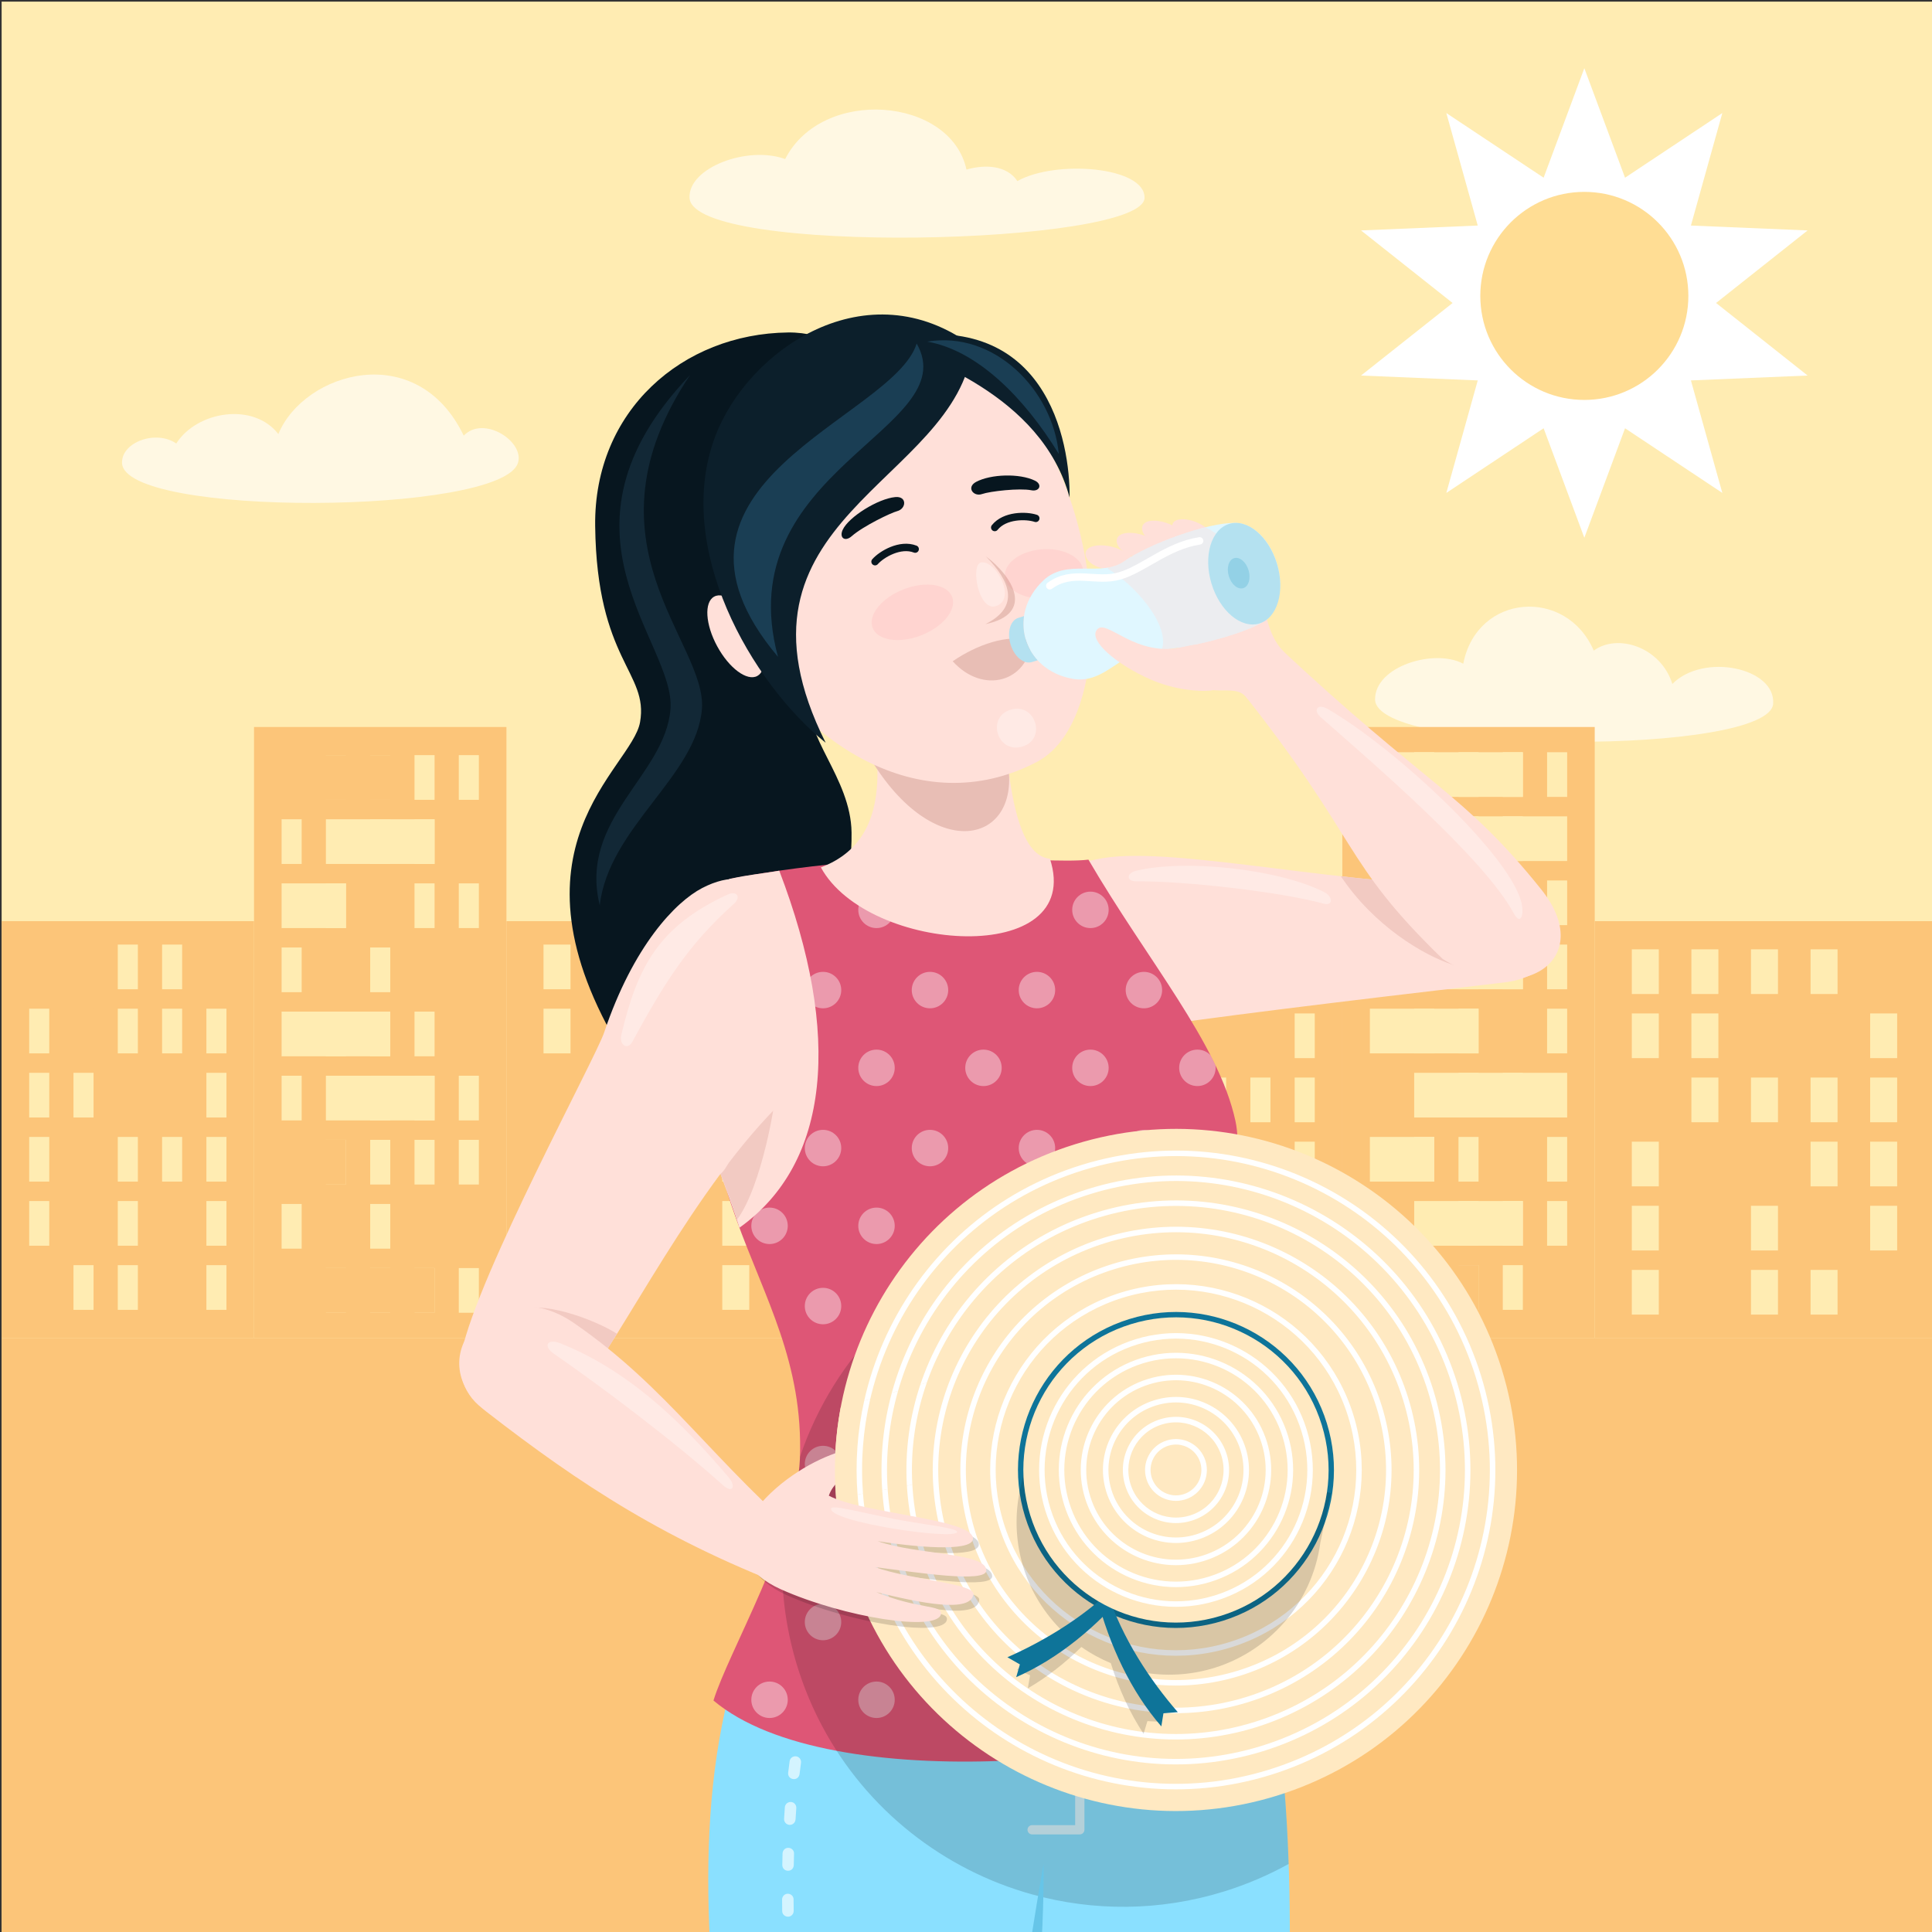 <?xml version="1.0" encoding="utf-8"?>
<!-- Generator: Adobe Illustrator 27.5.0, SVG Export Plug-In . SVG Version: 6.00 Build 0)  -->
<svg version="1.1" xmlns="http://www.w3.org/2000/svg" xmlns:xlink="http://www.w3.org/1999/xlink" x="0px" y="0px"
	 viewBox="0 0 500 500" style="enable-background:new 0 0 500 500;" xml:space="preserve">
<rect x="0" y="0" width="500" height="500" fill="#333333" stroke="none"/>
<g id="BACKGROUND">
	<rect x="0.42" y="0.42" style="fill-rule:evenodd;clip-rule:evenodd;fill:#FFECB2;" width="500.16" height="500.16"/>
</g>
<g id="OBJECTS">
	<g>
		<g>
			<path style="fill-rule:evenodd;clip-rule:evenodd;fill:#FFF8E3;" d="M72.039,112.334c6.621-16.043,35.879-24.751,47.973,0.413
				c5.127-5.389,15.815,1.521,14.027,7.074c-4.34,13.472-101.967,14.094-102.457,0c-0.188-5.417,8.856-8.663,14.03-5.044
				C51.042,106.304,65.665,104.065,72.039,112.334z"/>
			<path style="fill-rule:evenodd;clip-rule:evenodd;fill:#FFF8E3;" d="M355.868,180.988c0.056,14.479,102.062,14.413,103.024,1.148
				c0.674-9.295-17.989-13.293-26.088-5.136c-2.991-9.534-14.162-13.171-20.344-8.621c-7.061-16.45-30.223-14.844-33.769,3.391
				C371.238,167.772,355.835,172.411,355.868,180.988z"/>
			<path style="fill-rule:evenodd;clip-rule:evenodd;fill:#FFF8E3;" d="M250.12,43.886c5.02-1.442,10.523-1.022,13.177,2.979
				c9.809-5.555,33.039-3.791,32.909,4.339c-0.196,12.275-117.049,15.116-117.756,0c-0.366-7.829,15.054-13.585,24.75-10.041
				C212.795,22.328,246.068,25.129,250.12,43.886z"/>
		</g>
		<rect x="0.42" y="346.27" style="fill-rule:evenodd;clip-rule:evenodd;fill:#FCC579;" width="500.16" height="154.31"/>
		<g>
			<rect x="347.391" y="188.146" style="fill-rule:evenodd;clip-rule:evenodd;fill:#FCC579;" width="65.322" height="158.124"/>
			<rect x="412.712" y="238.4" style="fill-rule:evenodd;clip-rule:evenodd;fill:#FCC579;" width="87.868" height="107.871"/>
			<rect x="422.31" y="328.651" style="fill-rule:evenodd;clip-rule:evenodd;fill:#FFECB2;" width="6.985" height="11.563"/>
			<rect x="437.731" y="328.651" style="fill-rule:evenodd;clip-rule:evenodd;fill:#FCC579;" width="6.985" height="11.563"/>
			<rect x="453.153" y="328.651" style="fill-rule:evenodd;clip-rule:evenodd;fill:#FFECB2;" width="6.985" height="11.563"/>
			<rect x="468.575" y="328.651" style="fill-rule:evenodd;clip-rule:evenodd;fill:#FFECB2;" width="6.985" height="11.563"/>
			<rect x="483.997" y="328.651" style="fill-rule:evenodd;clip-rule:evenodd;fill:#FCC579;" width="6.985" height="11.563"/>
			<rect x="422.31" y="312.058" style="fill-rule:evenodd;clip-rule:evenodd;fill:#FFECB2;" width="6.985" height="11.563"/>
			<rect x="437.731" y="312.058" style="fill-rule:evenodd;clip-rule:evenodd;fill:#FCC579;" width="6.985" height="11.563"/>
			<rect x="453.153" y="312.058" style="fill-rule:evenodd;clip-rule:evenodd;fill:#FFECB2;" width="6.985" height="11.563"/>
			<rect x="468.575" y="312.058" style="fill-rule:evenodd;clip-rule:evenodd;fill:#FCC579;" width="6.985" height="11.563"/>
			<rect x="483.997" y="312.058" style="fill-rule:evenodd;clip-rule:evenodd;fill:#FFECB2;" width="6.985" height="11.563"/>
			<rect x="422.31" y="295.464" style="fill-rule:evenodd;clip-rule:evenodd;fill:#FFECB2;" width="6.985" height="11.563"/>
			<rect x="437.731" y="295.464" style="fill-rule:evenodd;clip-rule:evenodd;fill:#FCC579;" width="6.985" height="11.563"/>
			<rect x="453.153" y="295.464" style="fill-rule:evenodd;clip-rule:evenodd;fill:#FCC579;" width="6.985" height="11.563"/>
			<rect x="468.575" y="295.464" style="fill-rule:evenodd;clip-rule:evenodd;fill:#FFECB2;" width="6.985" height="11.563"/>
			<rect x="483.997" y="295.464" style="fill-rule:evenodd;clip-rule:evenodd;fill:#FFECB2;" width="6.985" height="11.563"/>
			<rect x="422.31" y="278.87" style="fill-rule:evenodd;clip-rule:evenodd;fill:#FCC579;" width="6.985" height="11.563"/>
			<rect x="437.731" y="278.87" style="fill-rule:evenodd;clip-rule:evenodd;fill:#FFECB2;" width="6.985" height="11.563"/>
			<rect x="453.153" y="278.87" style="fill-rule:evenodd;clip-rule:evenodd;fill:#FFECB2;" width="6.985" height="11.563"/>
			<rect x="468.575" y="278.87" style="fill-rule:evenodd;clip-rule:evenodd;fill:#FFECB2;" width="6.985" height="11.563"/>
			<rect x="483.997" y="278.87" style="fill-rule:evenodd;clip-rule:evenodd;fill:#FFECB2;" width="6.985" height="11.563"/>
			<rect x="422.31" y="262.277" style="fill-rule:evenodd;clip-rule:evenodd;fill:#FFECB2;" width="6.985" height="11.563"/>
			<rect x="437.731" y="262.277" style="fill-rule:evenodd;clip-rule:evenodd;fill:#FFECB2;" width="6.985" height="11.563"/>
			<rect x="453.153" y="262.277" style="fill-rule:evenodd;clip-rule:evenodd;fill:#FCC579;" width="6.985" height="11.563"/>
			<rect x="468.575" y="262.277" style="fill-rule:evenodd;clip-rule:evenodd;fill:#FCC579;" width="6.985" height="11.563"/>
			<rect x="483.997" y="262.277" style="fill-rule:evenodd;clip-rule:evenodd;fill:#FFECB2;" width="6.985" height="11.563"/>
			<rect x="422.31" y="245.684" style="fill-rule:evenodd;clip-rule:evenodd;fill:#FFECB2;" width="6.985" height="11.563"/>
			<rect x="437.731" y="245.684" style="fill-rule:evenodd;clip-rule:evenodd;fill:#FFECB2;" width="6.985" height="11.563"/>
			<rect x="453.153" y="245.684" style="fill-rule:evenodd;clip-rule:evenodd;fill:#FFECB2;" width="6.985" height="11.563"/>
			<rect x="468.575" y="245.684" style="fill-rule:evenodd;clip-rule:evenodd;fill:#FFECB2;" width="6.985" height="11.563"/>
			<rect x="483.997" y="245.684" style="fill-rule:evenodd;clip-rule:evenodd;fill:#FCC579;" width="6.985" height="11.563"/>
			<rect x="365.989" y="277.643" style="fill-rule:evenodd;clip-rule:evenodd;fill:#FFECB2;" width="39.588" height="11.563"/>
			<rect x="388.92" y="277.643" style="fill-rule:evenodd;clip-rule:evenodd;fill:#FFECB2;" width="5.193" height="11.563"/>
			<rect x="377.456" y="277.643" style="fill-rule:evenodd;clip-rule:evenodd;fill:#FFECB2;" width="5.193" height="11.563"/>
			<rect x="354.526" y="277.643" style="fill-rule:evenodd;clip-rule:evenodd;fill:#FCC579;" width="5.193" height="11.563"/>
			<rect x="400.385" y="261.049" style="fill-rule:evenodd;clip-rule:evenodd;fill:#FFECB2;" width="5.193" height="11.563"/>
			<rect x="388.92" y="261.049" style="fill-rule:evenodd;clip-rule:evenodd;fill:#FCC579;" width="5.193" height="11.563"/>
			<rect x="377.456" y="261.049" style="fill-rule:evenodd;clip-rule:evenodd;fill:#FFECB2;" width="5.193" height="11.563"/>
			<rect x="365.991" y="261.049" style="fill-rule:evenodd;clip-rule:evenodd;fill:#FFECB2;" width="5.193" height="11.563"/>
			<rect x="354.526" y="261.049" style="fill-rule:evenodd;clip-rule:evenodd;fill:#FFECB2;" width="28.123" height="11.563"/>
			<rect x="400.385" y="244.456" style="fill-rule:evenodd;clip-rule:evenodd;fill:#FFECB2;" width="5.193" height="11.563"/>
			<rect x="388.92" y="244.456" style="fill-rule:evenodd;clip-rule:evenodd;fill:#FFECB2;" width="5.193" height="11.563"/>
			<rect x="377.456" y="244.456" style="fill-rule:evenodd;clip-rule:evenodd;fill:#FFECB2;" width="5.193" height="11.563"/>
			<rect x="365.992" y="244.456" style="fill-rule:evenodd;clip-rule:evenodd;fill:#FFECB2;" width="28.12" height="11.563"/>
			<rect x="354.526" y="244.456" style="fill-rule:evenodd;clip-rule:evenodd;fill:#FFECB2;" width="5.193" height="11.563"/>
			<rect x="400.385" y="227.862" style="fill-rule:evenodd;clip-rule:evenodd;fill:#FFECB2;" width="5.193" height="11.563"/>
			<rect x="388.92" y="227.862" style="fill-rule:evenodd;clip-rule:evenodd;fill:#FCC579;" width="5.193" height="11.563"/>
			<rect x="377.456" y="227.862" style="fill-rule:evenodd;clip-rule:evenodd;fill:#FFECB2;" width="5.193" height="11.563"/>
			<rect x="365.991" y="227.862" style="fill-rule:evenodd;clip-rule:evenodd;fill:#FFECB2;" width="5.193" height="11.563"/>
			<rect x="354.526" y="227.862" style="fill-rule:evenodd;clip-rule:evenodd;fill:#FCC579;" width="16.658" height="11.563"/>
			<rect x="377.455" y="211.269" style="fill-rule:evenodd;clip-rule:evenodd;fill:#FFECB2;" width="28.123" height="11.563"/>
			<rect x="388.92" y="211.269" style="fill-rule:evenodd;clip-rule:evenodd;fill:#FFECB2;" width="5.193" height="11.563"/>
			<rect x="377.456" y="211.269" style="fill-rule:evenodd;clip-rule:evenodd;fill:#FFECB2;" width="5.193" height="11.563"/>
			<rect x="365.991" y="211.269" style="fill-rule:evenodd;clip-rule:evenodd;fill:#FCC579;" width="5.193" height="11.563"/>
			<rect x="354.526" y="211.269" style="fill-rule:evenodd;clip-rule:evenodd;fill:#FFECB2;" width="5.193" height="11.563"/>
			<rect x="400.385" y="194.675" style="fill-rule:evenodd;clip-rule:evenodd;fill:#FFECB2;" width="5.193" height="11.563"/>
			<rect x="388.92" y="194.675" style="fill-rule:evenodd;clip-rule:evenodd;fill:#FFECB2;" width="5.193" height="11.563"/>
			<rect x="377.456" y="194.675" style="fill-rule:evenodd;clip-rule:evenodd;fill:#FFECB2;" width="5.193" height="11.563"/>
			<rect x="365.991" y="194.675" style="fill-rule:evenodd;clip-rule:evenodd;fill:#FFECB2;" width="5.193" height="11.563"/>
			<rect x="354.526" y="194.675" style="fill-rule:evenodd;clip-rule:evenodd;fill:#FFECB2;" width="39.588" height="11.563"/>
			<rect x="400.385" y="327.423" style="fill-rule:evenodd;clip-rule:evenodd;fill:#FCC579;" width="5.193" height="11.563"/>
			<rect x="388.92" y="327.423" style="fill-rule:evenodd;clip-rule:evenodd;fill:#FFECB2;" width="5.193" height="11.563"/>
			<rect x="377.456" y="327.423" style="fill-rule:evenodd;clip-rule:evenodd;fill:#FFECB2;" width="5.193" height="11.563"/>
			<rect x="365.991" y="327.423" style="fill-rule:evenodd;clip-rule:evenodd;fill:#FFECB2;" width="5.193" height="11.563"/>
			<rect x="354.526" y="327.423" style="fill-rule:evenodd;clip-rule:evenodd;fill:#FCC579;" width="28.123" height="11.563"/>
			<rect x="400.385" y="310.83" style="fill-rule:evenodd;clip-rule:evenodd;fill:#FFECB2;" width="5.193" height="11.563"/>
			<rect x="388.92" y="310.83" style="fill-rule:evenodd;clip-rule:evenodd;fill:#FFECB2;" width="5.193" height="11.563"/>
			<rect x="377.456" y="310.83" style="fill-rule:evenodd;clip-rule:evenodd;fill:#FFECB2;" width="5.193" height="11.563"/>
			<rect x="365.992" y="310.83" style="fill-rule:evenodd;clip-rule:evenodd;fill:#FFECB2;" width="28.12" height="11.563"/>
			<rect x="354.526" y="310.83" style="fill-rule:evenodd;clip-rule:evenodd;fill:#FCC579;" width="5.193" height="11.563"/>
			<rect x="400.385" y="294.237" style="fill-rule:evenodd;clip-rule:evenodd;fill:#FFECB2;" width="5.193" height="11.562"/>
			<rect x="388.92" y="294.237" style="fill-rule:evenodd;clip-rule:evenodd;fill:#FCC579;" width="5.193" height="11.562"/>
			<rect x="377.456" y="294.237" style="fill-rule:evenodd;clip-rule:evenodd;fill:#FFECB2;" width="5.193" height="11.562"/>
			<rect x="365.991" y="294.237" style="fill-rule:evenodd;clip-rule:evenodd;fill:#FFECB2;" width="5.193" height="11.562"/>
			<rect x="354.526" y="294.237" style="fill-rule:evenodd;clip-rule:evenodd;fill:#FFECB2;" width="16.658" height="11.562"/>
			<rect x="282.069" y="238.4" style="fill-rule:evenodd;clip-rule:evenodd;fill:#FCC579;" width="65.322" height="107.871"/>
			<rect x="289.203" y="328.651" style="fill-rule:evenodd;clip-rule:evenodd;fill:#FFECB2;" width="5.193" height="11.563"/>
			<rect x="300.668" y="328.651" style="fill-rule:evenodd;clip-rule:evenodd;fill:#FCC579;" width="5.193" height="11.563"/>
			<rect x="312.133" y="328.651" style="fill-rule:evenodd;clip-rule:evenodd;fill:#FFECB2;" width="5.193" height="11.563"/>
			<rect x="323.597" y="328.651" style="fill-rule:evenodd;clip-rule:evenodd;fill:#FCC579;" width="5.193" height="11.563"/>
			<rect x="335.062" y="328.651" style="fill-rule:evenodd;clip-rule:evenodd;fill:#FFECB2;" width="5.193" height="11.563"/>
			<rect x="289.203" y="312.058" style="fill-rule:evenodd;clip-rule:evenodd;fill:#FCC579;" width="5.193" height="11.563"/>
			<rect x="300.668" y="312.058" style="fill-rule:evenodd;clip-rule:evenodd;fill:#FCC579;" width="5.193" height="11.563"/>
			<rect x="312.133" y="312.058" style="fill-rule:evenodd;clip-rule:evenodd;fill:#FFECB2;" width="5.193" height="11.563"/>
			<rect x="323.597" y="312.058" style="fill-rule:evenodd;clip-rule:evenodd;fill:#FFECB2;" width="5.193" height="11.563"/>
			<rect x="335.062" y="312.058" style="fill-rule:evenodd;clip-rule:evenodd;fill:#FCC579;" width="5.193" height="11.563"/>
			<rect x="289.203" y="295.464" style="fill-rule:evenodd;clip-rule:evenodd;fill:#FFECB2;" width="5.193" height="11.563"/>
			<rect x="300.668" y="295.464" style="fill-rule:evenodd;clip-rule:evenodd;fill:#FCC579;" width="5.193" height="11.563"/>
			<rect x="312.133" y="295.464" style="fill-rule:evenodd;clip-rule:evenodd;fill:#FFECB2;" width="5.193" height="11.563"/>
			<rect x="323.597" y="295.464" style="fill-rule:evenodd;clip-rule:evenodd;fill:#FCC579;" width="5.193" height="11.563"/>
			<rect x="335.062" y="295.464" style="fill-rule:evenodd;clip-rule:evenodd;fill:#FFECB2;" width="5.193" height="11.563"/>
			<rect x="289.203" y="278.87" style="fill-rule:evenodd;clip-rule:evenodd;fill:#FCC579;" width="5.193" height="11.563"/>
			<rect x="300.668" y="278.87" style="fill-rule:evenodd;clip-rule:evenodd;fill:#FFECB2;" width="5.193" height="11.563"/>
			<rect x="312.133" y="278.87" style="fill-rule:evenodd;clip-rule:evenodd;fill:#FFECB2;" width="5.193" height="11.563"/>
			<rect x="323.597" y="278.87" style="fill-rule:evenodd;clip-rule:evenodd;fill:#FFECB2;" width="5.193" height="11.563"/>
			<rect x="335.062" y="278.87" style="fill-rule:evenodd;clip-rule:evenodd;fill:#FFECB2;" width="5.193" height="11.563"/>
			<rect x="289.203" y="262.277" style="fill-rule:evenodd;clip-rule:evenodd;fill:#FFECB2;" width="5.193" height="11.563"/>
			<rect x="300.668" y="262.277" style="fill-rule:evenodd;clip-rule:evenodd;fill:#FFECB2;" width="5.193" height="11.563"/>
			<rect x="312.133" y="262.277" style="fill-rule:evenodd;clip-rule:evenodd;fill:#FCC579;" width="5.193" height="11.563"/>
			<rect x="323.597" y="262.277" style="fill-rule:evenodd;clip-rule:evenodd;fill:#FCC579;" width="5.193" height="11.563"/>
			<rect x="335.062" y="262.277" style="fill-rule:evenodd;clip-rule:evenodd;fill:#FFECB2;" width="5.193" height="11.563"/>
			<rect x="289.203" y="245.683" style="fill-rule:evenodd;clip-rule:evenodd;fill:#FFECB2;" width="5.193" height="11.563"/>
			<rect x="300.668" y="245.683" style="fill-rule:evenodd;clip-rule:evenodd;fill:#FFECB2;" width="5.193" height="11.563"/>
			<rect x="312.133" y="245.683" style="fill-rule:evenodd;clip-rule:evenodd;fill:#FFECB2;" width="5.193" height="11.563"/>
			<rect x="323.597" y="245.683" style="fill-rule:evenodd;clip-rule:evenodd;fill:#FFECB2;" width="5.193" height="11.563"/>
			<rect x="335.062" y="245.683" style="fill-rule:evenodd;clip-rule:evenodd;fill:#FCC579;" width="5.193" height="11.563"/>
		</g>
		<g>
			<rect x="65.742" y="188.146" style="fill-rule:evenodd;clip-rule:evenodd;fill:#FCC579;" width="65.322" height="158.124"/>
			<g>
				<rect x="131.064" y="238.399" style="fill-rule:evenodd;clip-rule:evenodd;fill:#FCC579;" width="87.868" height="107.871"/>
				<rect x="140.661" y="244.456" style="fill-rule:evenodd;clip-rule:evenodd;fill:#FFECB2;" width="6.985" height="11.563"/>
				<rect x="156.083" y="244.456" style="fill-rule:evenodd;clip-rule:evenodd;fill:#FFECB2;" width="6.985" height="11.563"/>
				<rect x="171.504" y="244.456" style="fill-rule:evenodd;clip-rule:evenodd;fill:#FFECB2;" width="6.985" height="11.563"/>
				<rect x="186.926" y="244.456" style="fill-rule:evenodd;clip-rule:evenodd;fill:#FCC579;" width="6.985" height="11.563"/>
				<rect x="202.348" y="244.456" style="fill-rule:evenodd;clip-rule:evenodd;fill:#FFECB2;" width="6.985" height="11.563"/>
				<rect x="140.661" y="261.049" style="fill-rule:evenodd;clip-rule:evenodd;fill:#FFECB2;" width="6.985" height="11.563"/>
				<rect x="156.083" y="261.049" style="fill-rule:evenodd;clip-rule:evenodd;fill:#FCC579;" width="6.985" height="11.563"/>
				<rect x="171.504" y="261.049" style="fill-rule:evenodd;clip-rule:evenodd;fill:#FCC579;" width="6.985" height="11.563"/>
				<rect x="186.926" y="261.049" style="fill-rule:evenodd;clip-rule:evenodd;fill:#FFECB2;" width="6.985" height="11.563"/>
				<rect x="202.348" y="261.049" style="fill-rule:evenodd;clip-rule:evenodd;fill:#FFECB2;" width="6.985" height="11.563"/>
				<rect x="140.661" y="277.643" style="fill-rule:evenodd;clip-rule:evenodd;fill:#FCC579;" width="6.985" height="11.563"/>
				<rect x="156.083" y="277.643" style="fill-rule:evenodd;clip-rule:evenodd;fill:#FFECB2;" width="6.985" height="11.563"/>
				<rect x="171.504" y="277.643" style="fill-rule:evenodd;clip-rule:evenodd;fill:#FFECB2;" width="6.985" height="11.563"/>
				<rect x="186.926" y="277.643" style="fill-rule:evenodd;clip-rule:evenodd;fill:#FFECB2;" width="6.985" height="11.563"/>
				<rect x="202.348" y="277.643" style="fill-rule:evenodd;clip-rule:evenodd;fill:#FFECB2;" width="6.985" height="11.563"/>
				<rect x="140.661" y="294.237" style="fill-rule:evenodd;clip-rule:evenodd;fill:#FCC579;" width="6.985" height="11.562"/>
				<rect x="156.083" y="294.237" style="fill-rule:evenodd;clip-rule:evenodd;fill:#FFECB2;" width="6.985" height="11.562"/>
				<rect x="171.504" y="294.237" style="fill-rule:evenodd;clip-rule:evenodd;fill:#FFECB2;" width="6.985" height="11.562"/>
				<rect x="186.926" y="294.237" style="fill-rule:evenodd;clip-rule:evenodd;fill:#FFECB2;" width="6.985" height="11.562"/>
				<rect x="202.348" y="294.237" style="fill-rule:evenodd;clip-rule:evenodd;fill:#FFECB2;" width="6.985" height="11.562"/>
				<rect x="140.661" y="310.83" style="fill-rule:evenodd;clip-rule:evenodd;fill:#FFECB2;" width="6.985" height="11.563"/>
				<rect x="156.083" y="310.83" style="fill-rule:evenodd;clip-rule:evenodd;fill:#FFECB2;" width="6.985" height="11.563"/>
				<rect x="171.504" y="310.83" style="fill-rule:evenodd;clip-rule:evenodd;fill:#FCC579;" width="6.985" height="11.563"/>
				<rect x="186.926" y="310.83" style="fill-rule:evenodd;clip-rule:evenodd;fill:#FFECB2;" width="6.985" height="11.563"/>
				<rect x="202.348" y="310.83" style="fill-rule:evenodd;clip-rule:evenodd;fill:#FCC579;" width="6.985" height="11.563"/>
				<rect x="140.661" y="327.423" style="fill-rule:evenodd;clip-rule:evenodd;fill:#FCC579;" width="6.985" height="11.563"/>
				<rect x="156.083" y="327.423" style="fill-rule:evenodd;clip-rule:evenodd;fill:#FFECB2;" width="6.985" height="11.563"/>
				<rect x="171.504" y="327.423" style="fill-rule:evenodd;clip-rule:evenodd;fill:#FCC579;" width="6.985" height="11.563"/>
				<rect x="186.926" y="327.423" style="fill-rule:evenodd;clip-rule:evenodd;fill:#FFECB2;" width="6.985" height="11.563"/>
				<rect x="202.348" y="327.423" style="fill-rule:evenodd;clip-rule:evenodd;fill:#FFECB2;" width="6.985" height="11.563"/>
				<rect x="84.341" y="245.211" style="fill-rule:evenodd;clip-rule:evenodd;fill:#FCC579;" width="39.588" height="11.563"/>
				<rect x="107.272" y="245.211" style="fill-rule:evenodd;clip-rule:evenodd;fill:#FCC579;" width="5.193" height="11.563"/>
				<rect x="95.807" y="245.211" style="fill-rule:evenodd;clip-rule:evenodd;fill:#FFECB2;" width="5.193" height="11.563"/>
				<rect x="72.878" y="245.211" style="fill-rule:evenodd;clip-rule:evenodd;fill:#FFECB2;" width="5.193" height="11.563"/>
				<rect x="118.736" y="261.804" style="fill-rule:evenodd;clip-rule:evenodd;fill:#FCC579;" width="5.193" height="11.563"/>
				<rect x="107.272" y="261.804" style="fill-rule:evenodd;clip-rule:evenodd;fill:#FFECB2;" width="5.193" height="11.563"/>
				<rect x="95.807" y="261.804" style="fill-rule:evenodd;clip-rule:evenodd;fill:#FFECB2;" width="5.193" height="11.563"/>
				<rect x="84.342" y="261.804" style="fill-rule:evenodd;clip-rule:evenodd;fill:#FFECB2;" width="5.193" height="11.563"/>
				<rect x="72.878" y="261.804" style="fill-rule:evenodd;clip-rule:evenodd;fill:#FFECB2;" width="28.123" height="11.563"/>
				<rect x="118.736" y="278.398" style="fill-rule:evenodd;clip-rule:evenodd;fill:#FFECB2;" width="5.193" height="11.563"/>
				<rect x="107.272" y="278.398" style="fill-rule:evenodd;clip-rule:evenodd;fill:#FFECB2;" width="5.193" height="11.563"/>
				<rect x="95.807" y="278.398" style="fill-rule:evenodd;clip-rule:evenodd;fill:#FFECB2;" width="5.193" height="11.563"/>
				<rect x="84.344" y="278.398" style="fill-rule:evenodd;clip-rule:evenodd;fill:#FFECB2;" width="28.12" height="11.563"/>
				<rect x="72.878" y="278.398" style="fill-rule:evenodd;clip-rule:evenodd;fill:#FFECB2;" width="5.193" height="11.563"/>
				<rect x="118.736" y="294.991" style="fill-rule:evenodd;clip-rule:evenodd;fill:#FFECB2;" width="5.193" height="11.563"/>
				<rect x="107.272" y="294.991" style="fill-rule:evenodd;clip-rule:evenodd;fill:#FFECB2;" width="5.193" height="11.563"/>
				<rect x="95.807" y="294.991" style="fill-rule:evenodd;clip-rule:evenodd;fill:#FFECB2;" width="5.193" height="11.563"/>
				<rect x="84.342" y="294.991" style="fill-rule:evenodd;clip-rule:evenodd;fill:#FFECB2;" width="5.193" height="11.563"/>
				<rect x="72.878" y="294.991" style="fill-rule:evenodd;clip-rule:evenodd;fill:#FCC579;" width="16.658" height="11.563"/>
				<rect x="95.807" y="311.585" style="fill-rule:evenodd;clip-rule:evenodd;fill:#FCC579;" width="28.123" height="11.563"/>
				<rect x="107.272" y="311.585" style="fill-rule:evenodd;clip-rule:evenodd;fill:#FCC579;" width="5.193" height="11.563"/>
				<rect x="95.807" y="311.585" style="fill-rule:evenodd;clip-rule:evenodd;fill:#FFECB2;" width="5.193" height="11.563"/>
				<rect x="84.342" y="311.585" style="fill-rule:evenodd;clip-rule:evenodd;fill:#FCC579;" width="5.193" height="11.563"/>
				<rect x="72.878" y="311.585" style="fill-rule:evenodd;clip-rule:evenodd;fill:#FFECB2;" width="5.193" height="11.563"/>
				<rect x="118.736" y="328.178" style="fill-rule:evenodd;clip-rule:evenodd;fill:#FFECB2;" width="5.193" height="11.563"/>
				<rect x="107.272" y="328.178" style="fill-rule:evenodd;clip-rule:evenodd;fill:#FFECB2;" width="5.193" height="11.563"/>
				<rect x="95.807" y="328.178" style="fill-rule:evenodd;clip-rule:evenodd;fill:#FFECB2;" width="5.193" height="11.563"/>
				<rect x="84.342" y="328.178" style="fill-rule:evenodd;clip-rule:evenodd;fill:#FFECB2;" width="5.193" height="11.563"/>
				<rect x="72.878" y="328.178" style="fill-rule:evenodd;clip-rule:evenodd;fill:#FCC579;" width="39.588" height="11.563"/>
				<rect x="118.736" y="195.43" style="fill-rule:evenodd;clip-rule:evenodd;fill:#FFECB2;" width="5.193" height="11.563"/>
				<rect x="107.272" y="195.43" style="fill-rule:evenodd;clip-rule:evenodd;fill:#FFECB2;" width="5.193" height="11.563"/>
				<rect x="95.807" y="195.43" style="fill-rule:evenodd;clip-rule:evenodd;fill:#FFECB2;" width="5.193" height="11.563"/>
				<rect x="84.342" y="195.43" style="fill-rule:evenodd;clip-rule:evenodd;fill:#FFECB2;" width="5.193" height="11.563"/>
				<rect x="72.878" y="195.43" style="fill-rule:evenodd;clip-rule:evenodd;fill:#FCC579;" width="28.123" height="11.563"/>
				<rect x="118.736" y="212.024" style="fill-rule:evenodd;clip-rule:evenodd;fill:#FCC579;" width="5.193" height="11.563"/>
				<rect x="107.272" y="212.024" style="fill-rule:evenodd;clip-rule:evenodd;fill:#FFECB2;" width="5.193" height="11.563"/>
				<rect x="95.807" y="212.024" style="fill-rule:evenodd;clip-rule:evenodd;fill:#FFECB2;" width="5.193" height="11.563"/>
				<rect x="84.344" y="212.024" style="fill-rule:evenodd;clip-rule:evenodd;fill:#FFECB2;" width="28.12" height="11.563"/>
				<rect x="72.878" y="212.024" style="fill-rule:evenodd;clip-rule:evenodd;fill:#FFECB2;" width="5.193" height="11.563"/>
				<rect x="118.736" y="228.617" style="fill-rule:evenodd;clip-rule:evenodd;fill:#FFECB2;" width="5.193" height="11.563"/>
				<rect x="107.272" y="228.617" style="fill-rule:evenodd;clip-rule:evenodd;fill:#FFECB2;" width="5.193" height="11.563"/>
				<rect x="95.807" y="228.617" style="fill-rule:evenodd;clip-rule:evenodd;fill:#FCC579;" width="5.193" height="11.563"/>
				<rect x="84.342" y="228.617" style="fill-rule:evenodd;clip-rule:evenodd;fill:#FFECB2;" width="5.193" height="11.563"/>
				<rect x="72.878" y="228.617" style="fill-rule:evenodd;clip-rule:evenodd;fill:#FFECB2;" width="16.658" height="11.563"/>
				<rect x="0.42" y="238.399" style="fill-rule:evenodd;clip-rule:evenodd;fill:#FCC579;" width="65.322" height="107.871"/>
				<rect x="7.555" y="244.456" style="fill-rule:evenodd;clip-rule:evenodd;fill:#FCC579;" width="5.193" height="11.563"/>
				<rect x="19.019" y="244.456" style="fill-rule:evenodd;clip-rule:evenodd;fill:#FCC579;" width="5.193" height="11.563"/>
				<rect x="30.484" y="244.456" style="fill-rule:evenodd;clip-rule:evenodd;fill:#FFECB2;" width="5.193" height="11.563"/>
				<rect x="41.949" y="244.456" style="fill-rule:evenodd;clip-rule:evenodd;fill:#FFECB2;" width="5.193" height="11.563"/>
				<rect x="53.414" y="244.456" style="fill-rule:evenodd;clip-rule:evenodd;fill:#FCC579;" width="5.193" height="11.563"/>
				<rect x="7.555" y="261.049" style="fill-rule:evenodd;clip-rule:evenodd;fill:#FFECB2;" width="5.193" height="11.563"/>
				<rect x="19.019" y="261.049" style="fill-rule:evenodd;clip-rule:evenodd;fill:#FCC579;" width="5.193" height="11.563"/>
				<rect x="30.484" y="261.049" style="fill-rule:evenodd;clip-rule:evenodd;fill:#FFECB2;" width="5.193" height="11.563"/>
				<rect x="41.949" y="261.049" style="fill-rule:evenodd;clip-rule:evenodd;fill:#FFECB2;" width="5.193" height="11.563"/>
				<rect x="53.414" y="261.049" style="fill-rule:evenodd;clip-rule:evenodd;fill:#FFECB2;" width="5.193" height="11.563"/>
				<rect x="7.555" y="277.643" style="fill-rule:evenodd;clip-rule:evenodd;fill:#FFECB2;" width="5.193" height="11.563"/>
				<rect x="19.019" y="277.643" style="fill-rule:evenodd;clip-rule:evenodd;fill:#FFECB2;" width="5.193" height="11.563"/>
				<rect x="30.484" y="277.643" style="fill-rule:evenodd;clip-rule:evenodd;fill:#FCC579;" width="5.193" height="11.563"/>
				<rect x="41.949" y="277.643" style="fill-rule:evenodd;clip-rule:evenodd;fill:#FCC579;" width="5.193" height="11.563"/>
				<rect x="53.414" y="277.643" style="fill-rule:evenodd;clip-rule:evenodd;fill:#FFECB2;" width="5.193" height="11.563"/>
				<rect x="7.555" y="294.237" style="fill-rule:evenodd;clip-rule:evenodd;fill:#FFECB2;" width="5.193" height="11.563"/>
				<rect x="19.019" y="294.237" style="fill-rule:evenodd;clip-rule:evenodd;fill:#FCC579;" width="5.193" height="11.563"/>
				<rect x="30.484" y="294.237" style="fill-rule:evenodd;clip-rule:evenodd;fill:#FFECB2;" width="5.193" height="11.563"/>
				<rect x="41.949" y="294.237" style="fill-rule:evenodd;clip-rule:evenodd;fill:#FFECB2;" width="5.193" height="11.563"/>
				<rect x="53.414" y="294.237" style="fill-rule:evenodd;clip-rule:evenodd;fill:#FFECB2;" width="5.193" height="11.563"/>
				<rect x="7.555" y="310.83" style="fill-rule:evenodd;clip-rule:evenodd;fill:#FFECB2;" width="5.193" height="11.563"/>
				<rect x="19.019" y="310.83" style="fill-rule:evenodd;clip-rule:evenodd;fill:#FCC579;" width="5.193" height="11.563"/>
				<rect x="30.484" y="310.83" style="fill-rule:evenodd;clip-rule:evenodd;fill:#FFECB2;" width="5.193" height="11.563"/>
				<rect x="41.949" y="310.83" style="fill-rule:evenodd;clip-rule:evenodd;fill:#FCC579;" width="5.193" height="11.563"/>
				<rect x="53.414" y="310.83" style="fill-rule:evenodd;clip-rule:evenodd;fill:#FFECB2;" width="5.193" height="11.563"/>
				<rect x="7.555" y="327.424" style="fill-rule:evenodd;clip-rule:evenodd;fill:#FCC579;" width="5.193" height="11.563"/>
				<rect x="19.019" y="327.424" style="fill-rule:evenodd;clip-rule:evenodd;fill:#FFECB2;" width="5.193" height="11.563"/>
				<rect x="30.484" y="327.424" style="fill-rule:evenodd;clip-rule:evenodd;fill:#FFECB2;" width="5.193" height="11.563"/>
				<rect x="41.949" y="327.424" style="fill-rule:evenodd;clip-rule:evenodd;fill:#FCC579;" width="5.193" height="11.563"/>
				<rect x="53.414" y="327.424" style="fill-rule:evenodd;clip-rule:evenodd;fill:#FFECB2;" width="5.193" height="11.563"/>
			</g>
		</g>
		<g>
			<polygon style="fill-rule:evenodd;clip-rule:evenodd;fill:#FFFFFF;" points="410.024,17.653 420.559,45.987 445.737,29.257 
				437.606,58.373 467.809,59.637 444.117,78.412 467.809,97.188 437.606,98.452 445.737,127.568 420.559,110.837 410.024,139.172 
				399.488,110.837 374.31,127.568 382.441,98.452 352.238,97.188 375.93,78.412 352.238,59.637 382.441,58.373 374.31,29.257 
				399.488,45.987 			"/>
			<path style="fill-rule:evenodd;clip-rule:evenodd;fill:#FFDD94;" d="M410.024,49.658c14.869,0,26.922,12.053,26.922,26.922
				c0,14.869-12.053,26.922-26.922,26.922c-14.869,0-26.922-12.053-26.922-26.922C383.101,61.712,395.155,49.658,410.024,49.658z"/>
		</g>
		<g>
			<defs>
				<rect id="SVGID_1_" x="99.683" y="69.968" width="317.742" height="430.612"/>
			</defs>
			<clipPath id="SVGID_00000135682743802451348650000004846202680384481469_">
				<use xlink:href="#SVGID_1_"  style="overflow:visible;"/>
			</clipPath>
			<g style="clip-path:url(#SVGID_00000135682743802451348650000004846202680384481469_);">
				<g>
					<path style="fill-rule:evenodd;clip-rule:evenodd;fill:#07161F;" d="M154.028,136.096
						c0.414,35.051,13.918,37.816,11.613,50.818c-2.145,12.103-36.779,32.492-4.56,85.486c18.445,11.311,51.301,11.01,50.178-9.764
						c-0.511-9.438-6.196-12.516-4.708-21.875c1.432-9.005,14.119-0.572,13.83-25.301c-0.165-14.217-12.844-25.224-10.671-35.138
						c4.614-21.057,31.054-32.213,30.032-46.713c-1.935-27.454-16.532-47.792-35.795-47.565
						C176.637,86.362,153.676,106.292,154.028,136.096z"/>
					<path style="fill-rule:evenodd;clip-rule:evenodd;fill:#FFFFFF;" d="M257.705,418.46
						c14.792,14.816,47.738,18.954,64.643,15.868C318.443,389.678,312.91,371.009,257.705,418.46z"/>
					<path style="fill-rule:evenodd;clip-rule:evenodd;fill:#8AE0FF;" d="M268.312,414.079c4.343,29.792,2.04,60.971-3.871,92.903
						c-4.096,53.097-5.611,110.978-9.706,164.074c-0.101,1.311-0.335,2.555-0.679,3.737h-53.112
						c-0.972-2.665-1.467-5.677-1.347-9.052c3.006-84.502-39.195-186.022,1.541-259.208
						C222.547,406.533,246.903,414.079,268.312,414.079z"/>
					<g>
						<defs>
							<path id="SVGID_00000106125267604587192820000016834179900305138593_" d="M268.312,414.079
								c4.343,29.792,2.04,60.971-3.871,92.903c-4.096,53.097-5.611,110.978-9.706,164.074c-0.101,1.311-0.335,2.555-0.679,3.737
								h-53.112c-0.972-2.665-1.467-5.677-1.347-9.052c3.006-84.502-39.195-186.022,1.541-259.208
								C222.547,406.533,246.903,414.079,268.312,414.079z"/>
						</defs>
						<clipPath id="SVGID_00000180355492831425079340000016681710566223013528_">
							<use xlink:href="#SVGID_00000106125267604587192820000016834179900305138593_"  style="overflow:visible;"/>
						</clipPath>
						<g style="clip-path:url(#SVGID_00000180355492831425079340000016681710566223013528_);">
							<path style="fill-rule:evenodd;clip-rule:evenodd;fill:#D4F4FF;" d="M212.856,433.527c0.27-0.674,0.01-1.443-0.61-1.821
								c-0.783-0.477-1.81-0.129-2.15,0.721l-0.264,0.672l-0.258,0.679l-0.253,0.688l-0.284,0.803
								c-0.568,1.643,1.697,2.795,2.677,1.255c0.051-0.083,0.095-0.18,0.128-0.273l0.274-0.775l0.242-0.658l0.247-0.65
								L212.856,433.527L212.856,433.527z M209.568,693.237c-0.332,1.795,2.167,2.52,2.847,0.821
								c0.027-0.074,0.046-0.142,0.062-0.218l0.092-0.451c0.301-1.627-1.835-2.464-2.721-1.072
								c-0.091,0.154-0.161,0.314-0.193,0.491L209.568,693.237L209.568,693.237z M211.067,684.115
								c-0.195,1.758,2.269,2.364,2.887,0.647c0.03-0.095,0.047-0.178,0.061-0.276c0.127-0.992,0.243-1.988,0.349-2.983
								c0.168-1.509-1.835-2.297-2.738-0.941c-0.124,0.209-0.19,0.393-0.217,0.633C211.305,682.17,211.191,683.144,211.067,684.115
								L211.067,684.115z M212.138,672.381c-0.059,1.597,2.024,2.195,2.813,0.75c0.095-0.207,0.137-0.354,0.154-0.579
								c0.059-0.995,0.111-1.989,0.159-2.985c0.065-1.74-2.394-2.164-2.91-0.487c-0.033,0.116-0.054,0.23-0.058,0.351
								C212.247,670.416,212.195,671.399,212.138,672.381L212.138,672.381z M212.559,660.573c0,1.738,2.451,2.081,2.923,0.396
								c0.029-0.123,0.048-0.234,0.048-0.362c0.013-0.995,0.022-1.99,0.028-2.985c0-1.683-2.384-2.073-2.906-0.44
								c-0.041,0.148-0.065,0.277-0.065,0.433L212.559,660.573L212.559,660.573z M212.524,648.732
								c0.067,1.822,2.679,1.986,2.959,0.162c0.009-0.074,0.012-0.141,0.012-0.217c-0.017-0.993-0.04-1.987-0.065-2.981
								c-0.067-1.801-2.678-1.982-2.959-0.152c-0.008,0.075-0.014,0.151-0.011,0.227
								C212.484,646.759,212.507,647.745,212.524,648.732L212.524,648.732z M212.16,636.889c0.059,1.597,2.325,1.987,2.889,0.42
								c0.061-0.183,0.086-0.353,0.079-0.549l-0.132-2.976c-0.057-1.547-2.238-1.983-2.863-0.482
								c-0.081,0.216-0.114,0.393-0.105,0.625C212.081,634.914,212.118,635.903,212.16,636.889L212.16,636.889z M211.556,625.045
								c0.134,1.812,2.76,1.871,2.962,0.048c0.006-0.075,0.009-0.151,0.004-0.227l-0.181-2.97c-0.124-1.67-2.465-1.912-2.92-0.285
								c-0.037,0.156-0.058,0.307-0.046,0.472L211.556,625.045L211.556,625.045z M210.777,613.202
								c0.124,1.678,2.543,1.904,2.937,0.197c0.027-0.135,0.037-0.27,0.027-0.41l-0.217-2.968c-0.045-0.606-0.447-1.111-1.024-1.303
								c-1.005-0.321-2.017,0.47-1.939,1.524L210.777,613.202L210.777,613.202z M209.876,601.364
								c0.043,0.577,0.449,1.11,1.006,1.288c1.014,0.338,2.034-0.461,1.955-1.528l-0.24-2.964c-0.039-0.525-0.354-0.966-0.817-1.208
								c-1.053-0.504-2.231,0.288-2.145,1.451L209.876,601.364L209.876,601.364z M208.893,589.526
								c0.113,1.531,2.299,1.922,2.888,0.35c0.067-0.201,0.088-0.39,0.073-0.604l-0.254-2.961c-0.018-0.237-0.102-0.474-0.23-0.675
								c-0.865-1.298-2.845-0.61-2.731,0.93L208.893,589.526L208.893,589.526z M207.867,577.687
								c0.109,1.476,2.162,1.889,2.825,0.503c0.114-0.262,0.157-0.474,0.135-0.762l-0.259-2.96
								c-0.109-1.475-2.162-1.889-2.825-0.503c-0.114,0.262-0.157,0.475-0.135,0.762L207.867,577.687L207.867,577.687z
								 M206.832,565.846c0.114,1.54,2.309,1.893,2.876,0.38c0.075-0.224,0.102-0.398,0.084-0.637l-0.256-2.96
								c-0.111-1.507-2.239-1.913-2.866-0.407c-0.083,0.222-0.111,0.425-0.094,0.663L206.832,565.846L206.832,565.846z
								 M205.82,553.998c0.117,1.582,2.392,1.903,2.903,0.305c0.053-0.19,0.072-0.351,0.057-0.551l-0.245-2.959
								c-0.115-1.554-2.311-1.899-2.878-0.387c-0.072,0.217-0.101,0.396-0.084,0.628L205.82,553.998L205.82,553.998z
								 M204.866,542.141c0.122,1.656,2.525,1.904,2.934,0.2c0.028-0.147,0.04-0.275,0.029-0.428l-0.226-2.96
								c-0.121-1.633-2.459-1.91-2.921-0.26c-0.039,0.162-0.055,0.311-0.042,0.481L204.866,542.141L204.866,542.141z
								 M204.004,530.273c0.13,1.756,2.681,1.879,2.954,0.101c0.012-0.101,0.018-0.198,0.01-0.301l-0.196-2.96
								c-0.052-0.707-0.565-1.267-1.268-1.375c-0.923-0.142-1.767,0.632-1.697,1.565L204.004,530.273L204.004,530.273z
								 M203.277,518.389c0.07,0.947,0.915,1.578,1.842,1.363c0.705-0.19,1.152-0.791,1.125-1.521l-0.155-2.963
								c-0.018-0.476-0.297-0.95-0.708-1.193c-1.037-0.613-2.304,0.139-2.26,1.342L203.277,518.389L203.277,518.389z
								 M202.733,506.491c0.061,1.661,2.449,2.012,2.928,0.301c0.031-0.137,0.046-0.265,0.041-0.409
								c-0.029-0.986-0.069-1.974-0.1-2.961c-0.065-1.748-2.605-1.997-2.952-0.191c-0.014,0.091-0.021,0.187-0.018,0.282
								C202.664,504.505,202.704,505.499,202.733,506.491L202.733,506.491z M202.433,494.571c0,1.574,2.225,2.073,2.868,0.532
								c0.072-0.193,0.104-0.356,0.104-0.563l-0.028-2.964c0-1.602-2.279-2.105-2.896-0.461c-0.051,0.16-0.075,0.307-0.075,0.477
								L202.433,494.571L202.433,494.571z M202.458,482.64c0,1.773,2.471,2.086,2.926,0.394c0.028-0.116,0.04-0.213,0.044-0.334
								c0.018-0.986,0.041-1.971,0.069-2.956c0.06-1.609-2.212-2.163-2.868-0.588c-0.063,0.169-0.095,0.318-0.102,0.499
								C202.499,480.65,202.477,481.645,202.458,482.64L202.458,482.64z M202.918,470.702c-0.038,0.515,0.205,0.991,0.613,1.297
								c0.958,0.684,2.267,0.054,2.353-1.112c0.059-0.983,0.126-1.965,0.198-2.946c0.036-0.491-0.171-0.965-0.554-1.272
								c-0.931-0.745-2.321-0.135-2.409,1.05C203.046,468.713,202.978,469.706,202.918,470.702L202.918,470.702z M203.975,458.775
								c-0.195,1.756,2.274,2.347,2.883,0.656c0.031-0.096,0.055-0.193,0.066-0.293c0.117-0.976,0.244-1.949,0.376-2.923
								c0.05-0.335-0.021-0.649-0.183-0.945c-0.723-1.224-2.553-0.865-2.76,0.534C204.222,456.794,204.094,457.783,203.975,458.775
								L203.975,458.775z M205.878,446.917c-0.335,1.508,1.654,2.496,2.657,1.179c0.125-0.175,0.203-0.353,0.249-0.564
								c0.198-0.952,0.401-1.913,0.632-2.858c0.349-1.572-1.619-2.51-2.621-1.259c-0.135,0.189-0.207,0.329-0.266,0.556
								C206.295,444.949,206.082,445.933,205.878,446.917z"/>
						</g>
					</g>
					<path style="fill-rule:evenodd;clip-rule:evenodd;fill:#8AE0FF;" d="M260.572,414.079c-4.342,29.792-6.151,40.15-0.24,72.081
						c3.275,53.379,10.663,127.577,13.938,180.954c0.172,2.799,0.879,5.363,1.996,7.679h47.862c0.725-2.271,1.141-4.823,1.167-7.679
						c0.774-84.612,22.604-191.41-6.808-273.966C296.137,393.416,282.921,413.811,260.572,414.079z"/>
					<g>
						<defs>
							<path id="SVGID_00000018211606227011014050000012592288931963573144_" d="M260.572,414.079
								c-4.342,29.792-6.151,40.15-0.24,72.081c3.275,53.379,10.663,127.577,13.938,180.954c0.172,2.799,0.879,5.363,1.996,7.679
								h47.862c0.725-2.271,1.141-4.823,1.167-7.679c0.774-84.612,22.604-191.41-6.808-273.966
								C296.137,393.416,282.921,413.811,260.572,414.079z"/>
						</defs>
						<clipPath id="SVGID_00000155141347465755601740000011033301659352611756_">
							<use xlink:href="#SVGID_00000018211606227011014050000012592288931963573144_"  style="overflow:visible;"/>
						</clipPath>
					</g>
					
						<polyline style="fill-rule:evenodd;clip-rule:evenodd;fill:none;stroke:#D4F4FF;stroke-width:2.4;stroke-linecap:round;stroke-linejoin:round;stroke-miterlimit:22.926;" points="
						279.449,416.526 279.449,473.541 267.118,473.541 					"/>
					<g>
						<path style="fill-rule:evenodd;clip-rule:evenodd;fill:#FFE0D9;" d="M285.448,222.082c19.209-3.151,63.982,7.552,100.469,7.24
							c23.176-0.198,23.052,22.624,3.335,24.939c-43.498,5.108-76.409,9.078-97.213,12.298
							C257.549,271.896,250.788,227.768,285.448,222.082z"/>
						<path style="fill-rule:evenodd;clip-rule:evenodd;fill:#F2CAC2;" d="M347.021,226.782c7.292,0.783,15.856,1.724,22.456,2.047
							c7.261,10.73,14.015,23.281,6.408,20.811C368.28,247.171,355.532,239.547,347.021,226.782z"/>
					</g>
					<path style="fill-rule:evenodd;clip-rule:evenodd;fill:#DE5676;" d="M337.903,438.659
						c-5.279-11.143-22.346-74.376-23.666-98.824c-1.083-20.066,8.332-36.684,5.491-49.753c-4.37-20.1-22.788-41.471-38.042-67.605
						c-12.088,1.412-44.536-4.051-92.933,4.992c-21.396,84.191,20.028,100.404,18.267,149.967
						c-0.704,19.829-18.658,50.42-22.372,62.657C214.7,465.402,303.794,456.854,337.903,438.659z"/>
					<g>
						<defs>
							<path id="SVGID_00000092435362164723892770000006988209334676386746_" d="M337.903,438.659
								c-5.279-11.143-22.346-74.376-23.666-98.824c-1.083-20.066,8.332-36.684,5.491-49.753
								c-4.37-20.1-22.788-41.471-38.042-67.605c-12.088,1.412-44.536-4.051-92.933,4.992
								c-21.396,84.191,20.028,100.404,18.267,149.967c-0.704,19.829-18.658,50.42-22.372,62.657
								C214.7,465.402,303.794,456.854,337.903,438.659z"/>
						</defs>
						<clipPath id="SVGID_00000040561430436226129960000014526935293494028175_">
							<use xlink:href="#SVGID_00000092435362164723892770000006988209334676386746_"  style="overflow:visible;"/>
						</clipPath>
						<g style="clip-path:url(#SVGID_00000040561430436226129960000014526935293494028175_);">
							<g>
								<path style="opacity:0.4;fill-rule:evenodd;clip-rule:evenodd;fill:#FFFFFF;" d="M171.476,435.183
									c2.605,0,4.717,2.112,4.717,4.717c0,2.605-2.112,4.717-4.717,4.717c-2.605,0-4.717-2.112-4.717-4.717
									C166.759,437.295,168.871,435.183,171.476,435.183z"/>
								<path style="opacity:0.4;fill-rule:evenodd;clip-rule:evenodd;fill:#FFFFFF;" d="M199.158,435.183
									c2.605,0,4.716,2.112,4.716,4.717c0,2.605-2.112,4.717-4.716,4.717c-2.605,0-4.717-2.112-4.717-4.717
									C194.441,437.295,196.552,435.183,199.158,435.183z"/>
								<path style="opacity:0.4;fill-rule:evenodd;clip-rule:evenodd;fill:#FFFFFF;" d="M226.839,435.183
									c2.605,0,4.717,2.112,4.717,4.717c0,2.605-2.112,4.717-4.717,4.717c-2.605,0-4.717-2.112-4.717-4.717
									C222.122,437.295,224.234,435.183,226.839,435.183z"/>
								<path style="opacity:0.4;fill-rule:evenodd;clip-rule:evenodd;fill:#FFFFFF;" d="M254.521,435.183
									c2.605,0,4.716,2.112,4.716,4.717c0,2.605-2.112,4.717-4.716,4.717c-2.605,0-4.717-2.112-4.717-4.717
									C249.804,437.295,251.916,435.183,254.521,435.183z"/>
								<circle style="opacity:0.4;fill-rule:evenodd;clip-rule:evenodd;fill:#FFFFFF;" cx="282.202" cy="439.9" r="4.717"/>
								<path style="opacity:0.4;fill-rule:evenodd;clip-rule:evenodd;fill:#FFFFFF;" d="M309.884,435.183
									c2.605,0,4.717,2.112,4.717,4.717c0,2.605-2.112,4.716-4.717,4.716c-2.605,0-4.717-2.111-4.717-4.716
									C305.167,437.295,307.279,435.183,309.884,435.183z"/>
								<path style="opacity:0.4;fill-rule:evenodd;clip-rule:evenodd;fill:#FFFFFF;" d="M337.565,435.183
									c2.605,0,4.717,2.112,4.717,4.717c0,2.605-2.112,4.716-4.717,4.716c-2.605,0-4.717-2.112-4.717-4.716
									C332.849,437.295,334.96,435.183,337.565,435.183z"/>
								<path style="opacity:0.4;fill-rule:evenodd;clip-rule:evenodd;fill:#FFFFFF;" d="M185.316,415.06
									c2.605,0,4.717,2.112,4.717,4.717c0,2.605-2.112,4.717-4.717,4.717c-2.605,0-4.717-2.112-4.717-4.717
									C180.6,417.171,182.712,415.06,185.316,415.06z"/>
								<path style="opacity:0.4;fill-rule:evenodd;clip-rule:evenodd;fill:#FFFFFF;" d="M212.998,415.06
									c2.605,0,4.717,2.112,4.717,4.717c0,2.605-2.112,4.717-4.717,4.717c-2.605,0-4.717-2.112-4.717-4.717
									C208.281,417.171,210.393,415.06,212.998,415.06z"/>
								<path style="opacity:0.4;fill-rule:evenodd;clip-rule:evenodd;fill:#FFFFFF;" d="M240.68,415.06
									c2.605,0,4.717,2.112,4.717,4.717c0,2.605-2.112,4.717-4.717,4.717c-2.605,0-4.717-2.112-4.717-4.717
									C235.963,417.171,238.075,415.06,240.68,415.06z"/>
								<path style="opacity:0.4;fill-rule:evenodd;clip-rule:evenodd;fill:#FFFFFF;" d="M268.361,415.06
									c2.605,0,4.717,2.112,4.717,4.717c0,2.605-2.112,4.717-4.717,4.717c-2.605,0-4.717-2.112-4.717-4.717
									C263.645,417.171,265.756,415.06,268.361,415.06z"/>
								<path style="opacity:0.4;fill-rule:evenodd;clip-rule:evenodd;fill:#FFFFFF;" d="M296.043,415.059
									c2.605,0,4.717,2.112,4.717,4.717c0,2.605-2.112,4.717-4.717,4.717c-2.605,0-4.717-2.112-4.717-4.717
									C291.326,417.171,293.438,415.06,296.043,415.059z"/>
								<path style="opacity:0.4;fill-rule:evenodd;clip-rule:evenodd;fill:#FFFFFF;" d="M323.724,415.059
									c2.605,0,4.716,2.112,4.716,4.717c0,2.605-2.112,4.717-4.716,4.717c-2.605,0-4.717-2.112-4.717-4.717
									C319.008,417.171,321.12,415.059,323.724,415.059z"/>
								<path style="opacity:0.4;fill-rule:evenodd;clip-rule:evenodd;fill:#FFFFFF;" d="M171.476,394.297
									c2.605,0,4.717,2.112,4.717,4.717c0,2.605-2.112,4.717-4.717,4.717c-2.605,0-4.716-2.112-4.716-4.717
									C166.759,396.409,168.871,394.297,171.476,394.297z"/>
								<path style="opacity:0.4;fill-rule:evenodd;clip-rule:evenodd;fill:#FFFFFF;" d="M199.158,394.297
									c2.605,0,4.716,2.112,4.716,4.717c0,2.605-2.112,4.717-4.716,4.717c-2.605,0-4.717-2.112-4.717-4.717
									C194.441,396.409,196.552,394.297,199.158,394.297z"/>
								<path style="opacity:0.4;fill-rule:evenodd;clip-rule:evenodd;fill:#FFFFFF;" d="M226.839,394.297
									c2.605,0,4.717,2.112,4.717,4.717c0,2.605-2.112,4.717-4.717,4.717c-2.605,0-4.717-2.112-4.717-4.717
									C222.122,396.409,224.234,394.297,226.839,394.297z"/>
								<path style="opacity:0.4;fill-rule:evenodd;clip-rule:evenodd;fill:#FFFFFF;" d="M254.521,394.297
									c2.605,0,4.716,2.112,4.716,4.717c0,2.605-2.112,4.716-4.716,4.716c-2.605,0-4.717-2.112-4.717-4.716
									C249.804,396.409,251.916,394.297,254.521,394.297z"/>
								<path style="opacity:0.4;fill-rule:evenodd;clip-rule:evenodd;fill:#FFFFFF;" d="M282.202,394.297
									c2.605,0,4.717,2.112,4.717,4.717c0,2.605-2.112,4.716-4.717,4.716s-4.717-2.112-4.717-4.716
									C277.486,396.409,279.597,394.297,282.202,394.297z"/>
								<path style="opacity:0.4;fill-rule:evenodd;clip-rule:evenodd;fill:#FFFFFF;" d="M309.884,394.297
									c2.605,0,4.717,2.112,4.717,4.717c0,2.605-2.112,4.716-4.717,4.716c-2.605,0-4.717-2.112-4.717-4.716
									C305.167,396.409,307.279,394.297,309.884,394.297z"/>
								<path style="opacity:0.4;fill-rule:evenodd;clip-rule:evenodd;fill:#FFFFFF;" d="M337.565,394.297
									c2.605,0,4.717,2.112,4.717,4.717c0,2.605-2.112,4.716-4.717,4.716c-2.605,0-4.717-2.112-4.717-4.716
									C332.848,396.409,334.96,394.297,337.565,394.297z"/>
								<path style="opacity:0.4;fill-rule:evenodd;clip-rule:evenodd;fill:#FFFFFF;" d="M185.316,374.174
									c2.605,0,4.717,2.112,4.717,4.717c0,2.605-2.112,4.716-4.717,4.716c-2.605,0-4.717-2.112-4.717-4.716
									C180.6,376.286,182.711,374.174,185.316,374.174z"/>
								<path style="opacity:0.4;fill-rule:evenodd;clip-rule:evenodd;fill:#FFFFFF;" d="M212.998,374.174
									c2.605,0,4.717,2.112,4.717,4.717c0,2.605-2.112,4.716-4.717,4.716c-2.605,0-4.717-2.112-4.717-4.716
									C208.281,376.286,210.393,374.174,212.998,374.174z"/>
								<path style="opacity:0.4;fill-rule:evenodd;clip-rule:evenodd;fill:#FFFFFF;" d="M240.68,374.173
									c2.605,0,4.717,2.112,4.717,4.717c0,2.605-2.112,4.716-4.717,4.716c-2.605,0-4.717-2.112-4.717-4.716
									C235.963,376.285,238.075,374.173,240.68,374.173z"/>
								<path style="opacity:0.4;fill-rule:evenodd;clip-rule:evenodd;fill:#FFFFFF;" d="M268.361,374.173
									c2.605,0,4.717,2.112,4.717,4.717c0,2.605-2.112,4.716-4.717,4.716c-2.605,0-4.717-2.112-4.717-4.716
									C263.645,376.285,265.756,374.173,268.361,374.173z"/>
								<path style="opacity:0.4;fill-rule:evenodd;clip-rule:evenodd;fill:#FFFFFF;" d="M296.042,374.173
									c2.605,0,4.717,2.112,4.717,4.717c0,2.605-2.112,4.716-4.717,4.716c-2.605,0-4.717-2.112-4.717-4.716
									C291.326,376.285,293.438,374.173,296.042,374.173z"/>
								<path style="opacity:0.4;fill-rule:evenodd;clip-rule:evenodd;fill:#FFFFFF;" d="M323.724,374.173
									c2.605,0,4.716,2.112,4.716,4.717c0,2.605-2.112,4.717-4.716,4.717c-2.605,0-4.717-2.112-4.717-4.717
									C319.008,376.285,321.119,374.173,323.724,374.173z"/>
								<path style="opacity:0.4;fill-rule:evenodd;clip-rule:evenodd;fill:#FFFFFF;" d="M171.476,353.412
									c2.605,0,4.717,2.112,4.717,4.717c0,2.605-2.112,4.717-4.717,4.717c-2.605,0-4.716-2.112-4.716-4.717
									C166.759,355.523,168.871,353.412,171.476,353.412z"/>
								<path style="opacity:0.4;fill-rule:evenodd;clip-rule:evenodd;fill:#FFFFFF;" d="M199.158,353.412
									c2.605,0,4.716,2.112,4.716,4.717c0,2.605-2.112,4.717-4.716,4.717c-2.605,0-4.717-2.112-4.717-4.717
									C194.441,355.523,196.552,353.412,199.158,353.412z"/>
								<path style="opacity:0.4;fill-rule:evenodd;clip-rule:evenodd;fill:#FFFFFF;" d="M226.839,353.411
									c2.605,0,4.717,2.112,4.717,4.717c0,2.605-2.112,4.717-4.717,4.717c-2.605,0-4.717-2.112-4.717-4.717
									C222.122,355.523,224.234,353.411,226.839,353.411z"/>
								<path style="opacity:0.4;fill-rule:evenodd;clip-rule:evenodd;fill:#FFFFFF;" d="M254.52,353.411
									c2.605,0,4.717,2.112,4.717,4.717c0,2.605-2.112,4.717-4.717,4.717c-2.605,0-4.717-2.112-4.717-4.717
									C249.804,355.523,251.916,353.411,254.52,353.411z"/>
								<path style="opacity:0.4;fill-rule:evenodd;clip-rule:evenodd;fill:#FFFFFF;" d="M282.202,353.411
									c2.605,0,4.717,2.112,4.717,4.717c0,2.605-2.112,4.717-4.717,4.717c-2.605,0-4.717-2.112-4.717-4.717
									C277.485,355.523,279.597,353.411,282.202,353.411z"/>
								<path style="opacity:0.4;fill-rule:evenodd;clip-rule:evenodd;fill:#FFFFFF;" d="M309.884,353.411
									c2.605,0,4.716,2.112,4.717,4.717c0,2.605-2.112,4.717-4.717,4.717c-2.605,0-4.717-2.112-4.717-4.717
									C305.167,355.523,307.279,353.411,309.884,353.411z"/>
								<path style="opacity:0.4;fill-rule:evenodd;clip-rule:evenodd;fill:#FFFFFF;" d="M337.565,353.411
									c2.605,0,4.717,2.112,4.717,4.717c0,2.605-2.112,4.717-4.717,4.717c-2.605,0-4.717-2.112-4.717-4.717
									C332.848,355.523,334.96,353.411,337.565,353.411z"/>
								<path style="opacity:0.4;fill-rule:evenodd;clip-rule:evenodd;fill:#FFFFFF;" d="M185.316,333.288
									c2.605,0,4.717,2.112,4.717,4.717c0,2.605-2.112,4.716-4.717,4.716c-2.605,0-4.717-2.112-4.717-4.716
									C180.6,335.4,182.711,333.288,185.316,333.288z"/>
								<path style="opacity:0.4;fill-rule:evenodd;clip-rule:evenodd;fill:#FFFFFF;" d="M212.998,333.288
									c2.605,0,4.717,2.112,4.717,4.717c0,2.605-2.112,4.716-4.717,4.716c-2.605,0-4.717-2.112-4.717-4.716
									C208.281,335.4,210.393,333.288,212.998,333.288z"/>
								<path style="opacity:0.4;fill-rule:evenodd;clip-rule:evenodd;fill:#FFFFFF;" d="M240.68,333.288
									c2.605,0,4.717,2.112,4.717,4.717c0,2.605-2.112,4.717-4.717,4.717c-2.605,0-4.717-2.112-4.717-4.717
									C235.963,335.4,238.075,333.288,240.68,333.288z"/>
								<path style="opacity:0.4;fill-rule:evenodd;clip-rule:evenodd;fill:#FFFFFF;" d="M268.361,333.288
									c2.605,0,4.717,2.112,4.717,4.717c0,2.605-2.112,4.717-4.717,4.717s-4.717-2.112-4.717-4.717
									C263.645,335.4,265.756,333.288,268.361,333.288z"/>
								<path style="opacity:0.4;fill-rule:evenodd;clip-rule:evenodd;fill:#FFFFFF;" d="M296.042,333.288
									c2.605,0,4.717,2.112,4.717,4.717c0,2.605-2.112,4.717-4.717,4.717c-2.605,0-4.716-2.112-4.716-4.717
									C291.326,335.4,293.438,333.288,296.042,333.288z"/>
								<path style="opacity:0.4;fill-rule:evenodd;clip-rule:evenodd;fill:#FFFFFF;" d="M323.724,333.288
									c2.605,0,4.716,2.112,4.716,4.717c0,2.605-2.112,4.717-4.716,4.717c-2.605,0-4.717-2.111-4.717-4.717
									C319.007,335.4,321.119,333.288,323.724,333.288z"/>
								<path style="opacity:0.4;fill-rule:evenodd;clip-rule:evenodd;fill:#FFFFFF;" d="M171.476,312.526
									c2.605,0,4.717,2.112,4.717,4.717c0,2.605-2.112,4.717-4.717,4.717c-2.605,0-4.716-2.112-4.716-4.717
									C166.759,314.637,168.871,312.526,171.476,312.526z"/>
								<path style="opacity:0.4;fill-rule:evenodd;clip-rule:evenodd;fill:#FFFFFF;" d="M199.157,312.526
									c2.605,0,4.717,2.112,4.717,4.717c0,2.605-2.112,4.717-4.717,4.717c-2.605,0-4.717-2.112-4.717-4.717
									C194.441,314.637,196.552,312.526,199.157,312.526z"/>
								<path style="opacity:0.4;fill-rule:evenodd;clip-rule:evenodd;fill:#FFFFFF;" d="M226.839,312.526
									c2.605,0,4.717,2.112,4.717,4.717c0,2.605-2.112,4.717-4.717,4.717c-2.605,0-4.717-2.112-4.717-4.717
									C222.122,314.637,224.234,312.526,226.839,312.526z"/>
								<path style="opacity:0.4;fill-rule:evenodd;clip-rule:evenodd;fill:#FFFFFF;" d="M254.52,312.526
									c2.605,0,4.717,2.112,4.717,4.717c0,2.605-2.112,4.717-4.717,4.717c-2.605,0-4.717-2.112-4.717-4.717
									C249.804,314.637,251.916,312.526,254.52,312.526z"/>
								<path style="opacity:0.4;fill-rule:evenodd;clip-rule:evenodd;fill:#FFFFFF;" d="M282.202,312.526
									c2.605,0,4.717,2.112,4.717,4.717c0,2.605-2.112,4.717-4.717,4.717c-2.605,0-4.717-2.112-4.717-4.717
									C277.485,314.637,279.597,312.526,282.202,312.526z"/>
								<path style="opacity:0.4;fill-rule:evenodd;clip-rule:evenodd;fill:#FFFFFF;" d="M309.884,312.526
									c2.605,0,4.716,2.112,4.716,4.717c0,2.605-2.112,4.717-4.716,4.717c-2.605,0-4.717-2.112-4.717-4.717
									C305.167,314.637,307.279,312.526,309.884,312.526z"/>
								<path style="opacity:0.4;fill-rule:evenodd;clip-rule:evenodd;fill:#FFFFFF;" d="M337.565,312.526
									c2.605,0,4.717,2.112,4.717,4.717c0,2.605-2.112,4.717-4.717,4.717c-2.605,0-4.717-2.112-4.717-4.717
									C332.848,314.637,334.96,312.526,337.565,312.526z"/>
								<path style="opacity:0.4;fill-rule:evenodd;clip-rule:evenodd;fill:#FFFFFF;" d="M185.316,292.402
									c2.605,0,4.717,2.112,4.717,4.717c0,2.605-2.112,4.717-4.717,4.717c-2.605,0-4.717-2.112-4.717-4.717
									C180.6,294.514,182.711,292.402,185.316,292.402z"/>
								<path style="opacity:0.4;fill-rule:evenodd;clip-rule:evenodd;fill:#FFFFFF;" d="M212.998,292.402
									c2.605,0,4.717,2.112,4.717,4.717c0,2.605-2.112,4.717-4.717,4.717c-2.605,0-4.717-2.112-4.717-4.717
									C208.281,294.514,210.393,292.402,212.998,292.402z"/>
								<path style="opacity:0.4;fill-rule:evenodd;clip-rule:evenodd;fill:#FFFFFF;" d="M240.679,292.402
									c2.605,0,4.717,2.112,4.717,4.717c0,2.605-2.112,4.717-4.717,4.717c-2.605,0-4.717-2.112-4.717-4.717
									C235.963,294.514,238.075,292.402,240.679,292.402z"/>
								<path style="opacity:0.4;fill-rule:evenodd;clip-rule:evenodd;fill:#FFFFFF;" d="M268.361,292.402
									c2.605,0,4.717,2.112,4.717,4.717c0,2.605-2.112,4.717-4.717,4.717c-2.605,0-4.717-2.112-4.717-4.717
									C263.644,294.514,265.756,292.402,268.361,292.402z"/>
								<path style="opacity:0.4;fill-rule:evenodd;clip-rule:evenodd;fill:#FFFFFF;" d="M296.042,292.402
									c2.605,0,4.717,2.112,4.717,4.717c0,2.605-2.112,4.717-4.717,4.717c-2.605,0-4.716-2.112-4.716-4.717
									C291.326,294.513,293.438,292.402,296.042,292.402z"/>
								<path style="opacity:0.4;fill-rule:evenodd;clip-rule:evenodd;fill:#FFFFFF;" d="M323.724,292.402
									c2.605,0,4.716,2.112,4.716,4.717c0,2.605-2.112,4.717-4.716,4.717c-2.605,0-4.717-2.112-4.717-4.717
									C319.007,294.513,321.119,292.402,323.724,292.402z"/>
								<path style="opacity:0.4;fill-rule:evenodd;clip-rule:evenodd;fill:#FFFFFF;" d="M171.476,271.64
									c2.605,0,4.717,2.112,4.717,4.717c0,2.605-2.112,4.717-4.717,4.717c-2.605,0-4.717-2.112-4.717-4.717
									C166.759,273.752,168.871,271.64,171.476,271.64z"/>
								<path style="opacity:0.4;fill-rule:evenodd;clip-rule:evenodd;fill:#FFFFFF;" d="M199.157,271.64
									c2.605,0,4.717,2.112,4.717,4.717c0,2.605-2.112,4.717-4.717,4.717c-2.605,0-4.717-2.112-4.717-4.717
									C194.441,273.752,196.552,271.64,199.157,271.64z"/>
								<path style="opacity:0.4;fill-rule:evenodd;clip-rule:evenodd;fill:#FFFFFF;" d="M226.839,271.64
									c2.605,0,4.717,2.112,4.717,4.717c0,2.605-2.112,4.717-4.717,4.717c-2.605,0-4.717-2.112-4.717-4.717
									C222.122,273.752,224.234,271.64,226.839,271.64z"/>
								<path style="opacity:0.4;fill-rule:evenodd;clip-rule:evenodd;fill:#FFFFFF;" d="M254.52,271.64
									c2.605,0,4.717,2.112,4.717,4.717c0,2.605-2.112,4.717-4.717,4.717c-2.605,0-4.717-2.112-4.717-4.717
									C249.804,273.752,251.916,271.64,254.52,271.64z"/>
								<path style="opacity:0.4;fill-rule:evenodd;clip-rule:evenodd;fill:#FFFFFF;" d="M282.202,271.64
									c2.605,0,4.717,2.112,4.717,4.717c0,2.605-2.112,4.717-4.717,4.717c-2.605,0-4.716-2.112-4.716-4.717
									C277.485,273.752,279.597,271.64,282.202,271.64z"/>
								<path style="opacity:0.4;fill-rule:evenodd;clip-rule:evenodd;fill:#FFFFFF;" d="M309.884,271.639
									c2.605,0,4.716,2.112,4.716,4.717c0,2.605-2.112,4.717-4.716,4.717c-2.605,0-4.717-2.112-4.717-4.717
									C305.167,273.751,307.279,271.639,309.884,271.639z"/>
								<path style="opacity:0.4;fill-rule:evenodd;clip-rule:evenodd;fill:#FFFFFF;" d="M337.565,271.639
									c2.605,0,4.717,2.112,4.717,4.717c0,2.605-2.112,4.717-4.717,4.717c-2.605,0-4.717-2.112-4.717-4.717
									C332.848,273.751,334.96,271.639,337.565,271.639z"/>
								<path style="opacity:0.4;fill-rule:evenodd;clip-rule:evenodd;fill:#FFFFFF;" d="M185.316,251.516
									c2.605,0,4.717,2.112,4.717,4.717c0,2.605-2.112,4.717-4.717,4.717c-2.605,0-4.717-2.112-4.717-4.717
									C180.6,253.628,182.711,251.516,185.316,251.516z"/>
								<path style="opacity:0.4;fill-rule:evenodd;clip-rule:evenodd;fill:#FFFFFF;" d="M212.998,251.516
									c2.605,0,4.717,2.112,4.717,4.717c0,2.605-2.112,4.717-4.717,4.717c-2.605,0-4.717-2.112-4.717-4.717
									C208.281,253.628,210.393,251.516,212.998,251.516z"/>
								<path style="opacity:0.4;fill-rule:evenodd;clip-rule:evenodd;fill:#FFFFFF;" d="M240.679,251.516
									c2.605,0,4.717,2.112,4.717,4.717c0,2.605-2.112,4.717-4.717,4.717c-2.605,0-4.717-2.112-4.717-4.717
									C235.963,253.628,238.075,251.516,240.679,251.516z"/>
								<path style="opacity:0.4;fill-rule:evenodd;clip-rule:evenodd;fill:#FFFFFF;" d="M268.361,251.516
									c2.605,0,4.717,2.112,4.717,4.717c0,2.605-2.112,4.717-4.717,4.717c-2.605,0-4.717-2.112-4.717-4.717
									C263.644,253.628,265.756,251.516,268.361,251.516z"/>
								<path style="opacity:0.4;fill-rule:evenodd;clip-rule:evenodd;fill:#FFFFFF;" d="M296.042,251.516
									c2.605,0,4.717,2.112,4.717,4.717c0,2.605-2.112,4.717-4.717,4.717c-2.605,0-4.716-2.112-4.716-4.717
									C291.326,253.628,293.438,251.516,296.042,251.516z"/>
								<path style="opacity:0.4;fill-rule:evenodd;clip-rule:evenodd;fill:#FFFFFF;" d="M323.724,251.516
									c2.605,0,4.717,2.112,4.717,4.717c0,2.605-2.112,4.717-4.717,4.717c-2.605,0-4.717-2.112-4.717-4.717
									C319.007,253.628,321.119,251.516,323.724,251.516z"/>
								<path style="opacity:0.4;fill-rule:evenodd;clip-rule:evenodd;fill:#FFFFFF;" d="M171.476,230.754
									c2.605,0,4.717,2.112,4.717,4.717c0,2.605-2.112,4.717-4.717,4.717c-2.605,0-4.717-2.112-4.717-4.717
									C166.759,232.866,168.871,230.754,171.476,230.754z"/>
								<path style="opacity:0.4;fill-rule:evenodd;clip-rule:evenodd;fill:#FFFFFF;" d="M199.157,230.754
									c2.605,0,4.717,2.112,4.717,4.717c0,2.605-2.112,4.717-4.717,4.717c-2.605,0-4.717-2.112-4.717-4.717
									C194.441,232.866,196.552,230.754,199.157,230.754z"/>
								<path style="opacity:0.4;fill-rule:evenodd;clip-rule:evenodd;fill:#FFFFFF;" d="M226.839,230.754
									c2.605,0,4.717,2.112,4.717,4.717c0,2.605-2.112,4.717-4.717,4.717c-2.605,0-4.716-2.112-4.716-4.717
									C222.122,232.866,224.234,230.754,226.839,230.754z"/>
								<path style="opacity:0.4;fill-rule:evenodd;clip-rule:evenodd;fill:#FFFFFF;" d="M254.52,230.754
									c2.605,0,4.717,2.112,4.717,4.717c0,2.605-2.112,4.717-4.717,4.717c-2.605,0-4.717-2.112-4.717-4.717
									C249.803,232.866,251.915,230.754,254.52,230.754z"/>
								<path style="opacity:0.4;fill-rule:evenodd;clip-rule:evenodd;fill:#FFFFFF;" d="M282.202,230.754
									c2.605,0,4.717,2.112,4.717,4.717c0,2.605-2.112,4.717-4.717,4.717c-2.605,0-4.716-2.112-4.716-4.717
									C277.485,232.866,279.597,230.754,282.202,230.754z"/>
								<path style="opacity:0.4;fill-rule:evenodd;clip-rule:evenodd;fill:#FFFFFF;" d="M309.884,230.754
									c2.605,0,4.716,2.112,4.716,4.716c0,2.605-2.112,4.717-4.716,4.717c-2.605,0-4.717-2.112-4.717-4.717
									C305.167,232.866,307.279,230.754,309.884,230.754z"/>
								<path style="opacity:0.4;fill-rule:evenodd;clip-rule:evenodd;fill:#FFFFFF;" d="M337.565,230.754
									c2.605,0,4.717,2.112,4.717,4.716c0,2.605-2.112,4.717-4.717,4.717s-4.717-2.112-4.717-4.717
									C332.848,232.866,334.96,230.754,337.565,230.754z"/>
							</g>
						</g>
					</g>
					<path style="opacity:0.15;fill-rule:evenodd;clip-rule:evenodd;" d="M264.577,320.907c17.353-5.371,35.102-5.117,51.29-0.279
						c-1.158,6.004-1.997,12.407-1.63,19.207c1.319,24.448,18.387,87.681,23.666,98.824c-2.335,1.246-4.93,2.445-7.745,3.593
						c1.835,13.099,2.875,26.525,3.344,40.135c-5.221,2.891-10.814,5.296-16.741,7.13c-16.739,5.181-33.846,5.126-49.565,0.772
						l-0.001,0.006c-22.911-6.344-42.867-21.83-54.424-43.581l-0.175-0.33l-0.022-0.042c-0.148-0.282-0.295-0.566-0.44-0.85
						l-0.242-0.476c-0.12-0.238-0.239-0.476-0.357-0.716c-0.106-0.214-0.211-0.429-0.315-0.645l-0.259-0.542
						c-0.129-0.273-0.258-0.547-0.384-0.821l-0.206-0.449c-0.128-0.282-0.255-0.564-0.38-0.848l-0.18-0.409
						c-0.146-0.335-0.291-0.671-0.433-1.009l-0.105-0.252c-0.145-0.348-0.289-0.696-0.43-1.047l-0.113-0.281
						c-0.15-0.376-0.298-0.753-0.443-1.133l-0.041-0.106c-0.157-0.412-0.311-0.827-0.463-1.242l-0.051-0.139
						c-0.15-0.414-0.298-0.83-0.442-1.247l-0.038-0.111c-0.147-0.427-0.292-0.856-0.433-1.286l-0.029-0.088
						c-0.145-0.446-0.288-0.893-0.427-1.342l-0.136-0.445l-0.065-0.213l-0.088-0.295l-0.039-0.129l-0.022-0.077l-0.131-0.448
						l-0.018-0.064l-0.112-0.391l-0.056-0.199l-0.016-0.057l-0.107-0.387l-0.001-0.002l-0.105-0.385l-0.009-0.034l-0.077-0.289
						l-0.038-0.143l-0.081-0.308l-0.1-0.387c-2.602-10.154-3.318-20.387-2.356-30.311c2.346-6.867,4.01-13.54,4.214-19.304
						c0.005-0.127,0.005-0.252,0.009-0.379C215.783,351.125,236.433,329.618,264.577,320.907z"/>
					<g>
						<path style="fill-rule:evenodd;clip-rule:evenodd;fill:#FFE9C2;" d="M278.247,296.12
							c46.56-14.411,95.987,11.652,110.398,58.212c14.41,46.561-11.653,95.987-58.213,110.397
							c-46.56,14.411-95.987-11.652-110.397-58.213C205.624,359.957,231.686,310.53,278.247,296.12z"/>
						<path style="fill-rule:evenodd;clip-rule:evenodd;fill:#FFFFFF;" d="M279.907,301.486c21.799-6.746,44.271-4.019,62.976,5.845
							c18.706,9.862,33.648,26.864,40.396,48.663c6.746,21.799,4.019,44.27-5.844,62.975c-9.864,18.706-26.864,33.649-48.663,40.396
							c-21.8,6.746-44.271,4.019-62.976-5.844c-18.706-9.863-33.65-26.864-40.396-48.664c-6.746-21.799-4.019-44.27,5.845-62.976
							C241.107,323.176,258.109,308.232,279.907,301.486L279.907,301.486z M342.218,308.588
							c-18.384-9.694-40.468-12.376-61.89-5.745c-21.422,6.63-38.131,21.318-47.825,39.703c-9.694,18.384-12.376,40.468-5.746,61.89
							c6.631,21.423,21.319,38.132,39.704,47.826c18.385,9.694,40.468,12.376,61.89,5.746c21.423-6.631,38.132-21.319,47.826-39.704
							c9.693-18.384,12.375-40.468,5.745-61.891C375.291,334.992,360.603,318.282,342.218,308.588z"/>
						<path style="fill-rule:evenodd;clip-rule:evenodd;fill:#FFFFFF;" d="M282.234,309.003l-0.004,0.001
							c-19.72,6.105-35.1,19.625-44.025,36.55c-8.924,16.924-11.393,37.255-5.288,56.975l0.001,0.004
							c6.105,19.719,19.625,35.1,36.55,44.025c16.924,8.924,37.255,11.393,56.976,5.288l0.004,0
							c19.72-6.105,35.101-19.625,44.025-36.55c8.924-16.924,11.392-37.255,5.288-56.976l-0.001-0.004
							c-6.104-19.72-19.624-35.1-36.549-44.025C322.286,305.367,301.956,302.899,282.234,309.003L282.234,309.003z M281.821,307.643
							c20.095-6.217,40.809-3.702,58.054,5.391c17.246,9.094,31.023,24.768,37.243,44.866l0.002,0.007
							c6.218,20.096,3.703,40.811-5.39,58.055c-9.094,17.246-24.768,31.022-44.865,37.243l-0.008,0.002
							c-20.096,6.218-40.81,3.703-58.054-5.389c-17.247-9.095-31.023-24.768-37.244-44.866l-0.002-0.008
							c-6.218-20.095-3.703-40.81,5.39-58.054c9.094-17.246,24.768-31.023,44.865-37.243L281.821,307.643z"/>
						<path style="fill-rule:evenodd;clip-rule:evenodd;fill:#FFFFFF;" d="M283.721,313.805c18.397-5.694,37.36-3.392,53.147,4.933
							c15.785,8.323,28.397,22.671,34.09,41.068c5.694,18.397,3.393,37.361-4.933,53.148c-8.323,15.786-22.671,28.397-41.068,34.091
							c-18.398,5.693-37.361,3.393-53.147-4.932c-15.785-8.324-28.396-22.672-34.09-41.068c-5.695-18.397-3.393-37.361,4.932-53.148
							C250.976,332.111,265.323,319.5,283.721,313.805L283.721,313.805z M336.202,319.995c-15.465-8.155-34.041-10.41-52.062-4.833
							c-18.021,5.578-32.076,17.933-40.231,33.399c-8.155,15.465-10.41,34.042-4.832,52.062
							c5.577,18.02,17.932,32.076,33.398,40.231c15.465,8.155,34.042,10.41,52.062,4.833c18.021-5.578,32.077-17.933,40.231-33.399
							c8.155-15.465,10.41-34.042,4.833-52.062C364.024,342.206,351.668,328.151,336.202,319.995z"/>
						<path style="fill-rule:evenodd;clip-rule:evenodd;fill:#FFFFFF;" d="M285.733,320.31c16.602-5.138,33.714-3.062,47.959,4.451
							c14.244,7.511,25.625,20.457,30.763,37.058c5.138,16.601,3.061,33.714-4.451,47.959
							c-7.511,14.243-20.458,25.624-37.058,30.763c-16.601,5.138-33.714,3.06-47.959-4.451
							c-14.244-7.511-25.625-20.458-30.763-37.058c-5.138-16.602-3.061-33.714,4.451-47.959
							C256.186,336.828,269.132,325.448,285.733,320.31L285.733,320.31z M333.028,326.018c-13.924-7.343-30.65-9.373-46.874-4.351
							c-16.224,5.022-28.879,16.145-36.221,30.07c-7.343,13.923-9.372,30.649-4.352,46.874
							c5.022,16.224,16.147,28.878,30.071,36.219c13.923,7.344,30.649,9.374,46.874,4.353c16.224-5.023,28.879-16.146,36.221-30.071
							c7.342-13.923,9.373-30.649,4.352-46.874C358.075,346.016,346.952,333.361,333.028,326.018z"/>
						<path style="fill-rule:evenodd;clip-rule:evenodd;fill:#FFFFFF;" d="M287.846,327.137c14.715-4.554,29.884-2.714,42.511,3.945
							c12.627,6.658,22.714,18.135,27.269,32.852c4.555,14.714,2.714,29.884-3.945,42.51c-6.658,12.626-18.135,22.714-32.85,27.269
							c-14.715,4.554-29.884,2.713-42.512-3.945c-12.626-6.658-22.714-18.134-27.269-32.849
							c-4.554-14.716-2.713-29.885,3.945-42.512C261.655,341.78,273.132,331.692,287.846,327.137L287.846,327.137z M329.693,332.341
							c-12.306-6.489-27.088-8.284-41.427-3.846c-14.339,4.438-25.523,14.27-32.012,26.576c-6.489,12.305-8.283,27.088-3.845,41.427
							c4.437,14.338,14.269,25.523,26.576,32.012c12.305,6.488,27.088,8.283,41.426,3.845c14.339-4.438,25.523-14.27,32.012-26.576
							c6.489-12.306,8.284-27.088,3.846-41.425C351.831,350.014,342,338.83,329.693,332.341z"/>
						<path style="fill-rule:evenodd;clip-rule:evenodd;fill:#FFFFFF;" d="M290.127,334.504c12.681-3.924,25.754-2.338,36.635,3.4
							c10.88,5.738,19.573,15.627,23.497,28.309c3.925,12.681,2.339,25.754-3.399,36.635c-5.738,10.88-15.628,19.574-28.309,23.499
							c-12.682,3.925-25.754,2.339-36.635-3.4c-10.88-5.738-19.574-15.628-23.498-28.309c-3.925-12.681-2.339-25.754,3.4-36.635
							C267.556,347.122,277.446,338.429,290.127,334.504L290.127,334.504z M326.097,339.162
							c-10.561-5.568-23.246-7.109-35.551-3.301c-12.305,3.809-21.902,12.246-27.471,22.806c-5.568,10.561-7.109,23.246-3.3,35.55
							c3.808,12.305,12.246,21.902,22.806,27.471c10.56,5.568,23.245,7.108,35.549,3.3c12.305-3.808,21.902-12.245,27.471-22.806
							c5.568-10.56,7.109-23.245,3.301-35.549C345.094,354.328,336.657,344.73,326.097,339.162z"/>
						<path style="fill-rule:evenodd;clip-rule:evenodd;fill:#0E7499;" d="M292.253,341.375
							c21.566-6.676,44.461,5.397,51.136,26.964c6.675,21.567-5.397,44.462-26.964,51.137c-21.566,6.675-44.461-5.397-51.137-26.965
							C258.614,370.944,270.686,348.05,292.253,341.375z"/>
						<path style="opacity:0.15;fill-rule:evenodd;clip-rule:evenodd;" d="M332.613,368.278c4.411,5.167,7.256,11.143,8.582,17.351
							l3.254,0.759l-2.74,12.83c-0.27,1.993-0.691,3.967-1.261,5.904l-0.007,0.031l-0.002-0.001
							c-2.093,7.079-6.19,13.652-12.223,18.802c-10.034,8.565-23.118,11.227-35.025,8.324c2.275,4.872,4.871,9.397,7.474,13.34
							l-3.719-0.195l-0.99,3.284c-3.605-5.461-6.414-11.654-8.483-18.291c-2.656-1.097-5.21-2.492-7.611-4.182
							c-4.292,4.212-8.929,7.844-13.862,10.708l0.575-3.382l-3.416-1.48c4.184-2.43,8.634-5.41,12.933-8.863
							c-1.244-1.127-2.432-2.348-3.551-3.659c-8.424-9.868-11.139-22.688-8.465-34.436v0l3.584-16.653l3.959,0.925
							c1.562-1.97,3.335-3.82,5.319-5.514C293.526,349.721,318.454,351.69,332.613,368.278z"/>
						<path style="fill-rule:evenodd;clip-rule:evenodd;fill:#0E7499;" d="M292.43,410.791
							c-8.456,10.135-18.492,18.441-29.436,23.253l0.949-3.296l-3.23-1.853c9.819-4.317,21.241-11.179,29.655-20.243L292.43,410.791
							z"/>
						<path style="fill-rule:evenodd;clip-rule:evenodd;fill:#0E7499;" d="M283.833,413.208c3.331,12.772,8.87,24.564,16.719,33.58
							l0.546-3.386l3.712-0.299c-7.043-8.091-14.452-19.166-18.199-30.952L283.833,413.208z"/>
						<path style="fill-rule:evenodd;clip-rule:evenodd;fill:#FFE9C2;" d="M292.663,342.699c20.835-6.448,42.954,5.215,49.402,26.05
							c6.449,20.834-5.214,42.953-26.049,49.402c-20.835,6.448-42.954-5.215-49.402-26.049
							C260.164,371.266,271.828,349.148,292.663,342.699z"/>
						<path style="fill-rule:evenodd;clip-rule:evenodd;fill:#FFFFFF;" d="M293.87,346.6c9.34-2.891,18.97-1.723,26.985,2.505
							c8.015,4.225,14.417,11.51,17.308,20.851c2.892,9.34,1.724,18.971-2.504,26.985c-4.226,8.014-11.511,14.418-20.852,17.309
							c-9.34,2.891-18.969,1.723-26.985-2.504c-8.014-4.227-14.417-11.511-17.309-20.852c-2.891-9.34-1.722-18.97,2.504-26.985
							C277.245,355.894,284.529,349.491,293.87,346.6L293.87,346.6z M320.19,350.363c-7.693-4.058-16.935-5.18-25.9-2.405
							c-8.964,2.775-15.958,8.922-20.014,16.617c-4.058,7.693-5.179,16.935-2.405,25.9c2.775,8.964,8.922,15.957,16.617,20.014
							c7.693,4.057,16.935,5.179,25.9,2.405c8.964-2.775,15.958-8.922,20.014-16.616c4.057-7.694,5.179-16.936,2.405-25.899
							C334.032,361.412,327.885,354.42,320.19,350.363z"/>
						<path style="fill-rule:evenodd;clip-rule:evenodd;fill:#FFFFFF;" d="M295.376,351.465c7.999-2.476,16.241-1.474,23.104,2.144
							c6.862,3.618,12.344,9.856,14.82,17.853c2.475,7.997,1.474,16.241-2.145,23.104c-3.618,6.861-9.854,12.343-17.852,14.819
							c-7.997,2.474-16.242,1.474-23.103-2.144c-6.862-3.618-12.344-9.856-14.819-17.853c-2.475-7.998-1.476-16.242,2.143-23.104
							C281.141,359.423,287.378,353.941,295.376,351.465L295.376,351.465z M317.815,354.867c-6.541-3.449-14.398-4.403-22.018-2.045
							c-7.621,2.359-13.566,7.585-17.015,14.127c-3.449,6.541-4.403,14.398-2.044,22.019c2.359,7.62,7.585,13.566,14.127,17.015
							c6.54,3.449,14.398,4.403,22.017,2.044c7.621-2.358,13.566-7.584,17.016-14.126c3.449-6.541,4.403-14.398,2.044-22.019
							C329.583,364.262,324.357,358.316,317.815,354.867z"/>
						<path style="fill-rule:evenodd;clip-rule:evenodd;fill:#FFFFFF;" d="M297.055,356.89c6.499-2.011,13.199-1.199,18.776,1.743
							c5.575,2.941,10.03,8.009,12.042,14.508c2.011,6.499,1.198,13.199-1.743,18.776c-2.94,5.575-8.009,10.031-14.508,12.042
							c-6.5,2.011-13.201,1.199-18.777-1.742c-5.576-2.94-10.031-8.009-12.043-14.508c-2.012-6.499-1.199-13.199,1.742-18.776
							C285.487,363.358,290.555,358.902,297.055,356.89L297.055,356.89z M315.166,359.891c-5.255-2.772-11.569-3.538-17.692-1.643
							c-6.122,1.895-10.898,6.094-13.671,11.35c-2.771,5.255-3.538,11.567-1.642,17.69c1.895,6.123,6.094,10.9,11.35,13.671
							c5.255,2.772,11.569,3.538,17.691,1.643c6.123-1.895,10.898-6.094,13.671-11.35c2.77-5.255,3.537-11.567,1.642-17.69
							C324.622,367.439,320.422,362.662,315.166,359.891z"/>
						<path style="fill-rule:evenodd;clip-rule:evenodd;fill:#FFFFFF;" d="M298.753,362.375c4.984-1.542,10.123-0.919,14.4,1.337
							c4.275,2.255,7.691,6.142,9.235,11.128c1.542,4.983,0.921,10.122-1.336,14.399c-2.256,4.276-6.142,7.692-11.127,9.235
							c-4.985,1.542-10.123,0.919-14.399-1.336c-4.275-2.255-7.693-6.142-9.235-11.128c-1.543-4.983-0.92-10.122,1.336-14.399
							C289.881,367.337,293.768,363.919,298.753,362.375L298.753,362.375z M312.487,364.97c-3.955-2.086-8.706-2.663-13.314-1.236
							c-4.608,1.426-8.203,4.586-10.289,8.543c-2.085,3.955-2.662,8.707-1.236,13.314c1.427,4.609,4.587,8.204,8.543,10.289
							c3.955,2.086,8.706,2.663,13.314,1.236c4.608-1.426,8.204-4.587,10.29-8.542c2.086-3.956,2.662-8.707,1.236-13.314
							C319.604,370.651,316.443,367.056,312.487,364.97z"/>
						<path style="fill-rule:evenodd;clip-rule:evenodd;fill:#FFFFFF;" d="M300.325,367.283c3.61-1.104,7.329-0.647,10.425,0.986
							c3.109,1.64,5.595,4.468,6.717,8.092l0.003,0.012c1.118,3.622,0.664,7.356-0.975,10.463c-1.639,3.109-4.467,5.594-8.092,6.717
							l-0.015,0.004c-3.621,1.117-7.354,0.663-10.459-0.975c-3.095-1.633-5.57-4.44-6.701-8.04l-0.018-0.055
							c-1.121-3.625-0.667-7.363,0.972-10.472c1.632-3.095,4.44-5.569,8.038-6.7l0.043-0.019L300.325,367.283L300.325,367.283z
							 M310.085,369.527c-2.786-1.469-6.133-1.877-9.378-0.875l-0.013,0.003c-3.248,1.006-5.783,3.235-7.254,6.024
							c-1.463,2.776-1.873,6.106-0.888,9.339l0.018,0.037l0.012,0.055c1.012,3.229,3.234,5.748,6.011,7.213
							c2.788,1.47,6.139,1.878,9.387,0.872l0.01-0.003c3.244-1.007,5.777-3.234,7.247-6.022c1.47-2.789,1.877-6.139,0.873-9.388
							l-0.002-0.005C315.101,373.531,312.873,370.997,310.085,369.527z"/>
						<path style="fill-rule:evenodd;clip-rule:evenodd;fill:#FFFFFF;" d="M301.974,372.784c2.11-0.653,4.287-0.389,6.097,0.565
							c1.809,0.954,3.256,2.601,3.91,4.712c0.652,2.112,0.389,4.288-0.565,6.096c-0.956,1.809-2.602,3.256-4.712,3.909
							c-2.113,0.652-4.288,0.39-6.097-0.564c-1.809-0.955-3.257-2.601-3.91-4.712c-0.653-2.111-0.389-4.287,0.565-6.097
							C298.217,374.883,299.863,373.437,301.974,372.784L301.974,372.784z M307.407,374.607c-1.49-0.785-3.278-1.002-5.012-0.466
							c-1.734,0.536-3.087,1.726-3.873,3.217c-0.786,1.489-1.003,3.278-0.466,5.012c0.536,1.735,1.727,3.088,3.217,3.873
							c1.49,0.785,3.278,1.002,5.012,0.466c1.734-0.538,3.088-1.728,3.874-3.217c0.785-1.488,1.002-3.278,0.466-5.012
							C310.086,376.745,308.896,375.392,307.407,374.607z"/>
					</g>
					<path style="opacity:0.15;fill-rule:evenodd;clip-rule:evenodd;" d="M228.646,400.357c13.195,2.038,25.038,2.473,24.665-0.808
						c-0.57-5.045-28.655-6.327-37.301-10.963c2.166-6.307,10.596-6.8,11.027-9.88c0.975-6.982-25.404,2.069-33.411,19.084
						c-2.034,4.323,1.091,11.057,9.984,15.031c16.383,7.32,40.488,11.052,41.422,6.433c0.507-2.506-5.813-1.157-16.779-5.72
						c11.519,2.862,24.595,5.5,25.171,0.538c0.319-2.752-16.669-3.779-25.482-7c10.464,1.311,29.074,4.302,28.835,0.777
						C256.47,403.259,238.654,403.926,228.646,400.357z"/>
					<path style="fill-rule:evenodd;clip-rule:evenodd;fill:#FFE0D9;" d="M258.607,171.943c-11.441,1.305-22.883,2.609-34.324,3.914
						c1.705,14.445,9.554,40.535-11.841,48.624c12.221,22.422,68.416,25.868,59.279-2.24
						C259.971,221.163,260.276,186.33,258.607,171.943z"/>
					<path style="fill-rule:evenodd;clip-rule:evenodd;fill:#FFE0D9;" d="M201.673,225.333c-5.226,0.905-7.375,0.935-12.919,2.137
						c-14.781,58.16-5.908,63.464,2.609,90.26C214.803,301.04,217.911,267.772,201.673,225.333z"/>
					<path style="fill-rule:evenodd;clip-rule:evenodd;fill:#F2CAC2;" d="M186.457,303.788c1.632,4.367,3.49,8.728,4.242,11.913
						c6.399-8.521,10.303-30.835,10.461-37.051C193.794,281.616,190.643,300.645,186.457,303.788z"/>
					<path style="fill-rule:evenodd;clip-rule:evenodd;fill:#FFE0D9;" d="M181.713,229.829
						c-6.866,3.569-17.821,14.911-25.375,37.409c-2.243,6.679-32.49,62.298-36.846,82.562c-3.242,15.08,15.872,25.858,31.168,8.443
						c9.902-11.274,29.036-51.521,52.663-73.999C213.702,274.371,210.441,214.894,181.713,229.829z"/>
					<path style="fill-rule:evenodd;clip-rule:evenodd;fill:#F2CAC2;" d="M151.03,357.811c2.393-2.83,5.298-7.244,8.654-12.63
						c-6.302-3.995-20.171-8.82-25.426-5.903C129.003,342.195,142.458,352.2,151.03,357.811z"/>
					<path style="fill-rule:evenodd;clip-rule:evenodd;fill:#E8BEB5;" d="M226.14,197.749c16.284,25.567,37.495,20.343,34.808,0.698
						L226.14,197.749z"/>
					<path style="fill-rule:evenodd;clip-rule:evenodd;fill:#FFE0D9;" d="M219.162,89.923
						c59.609-17.704,79.743,91.416,49.036,107.341C207.669,228.654,142.33,112.742,219.162,89.923z"/>
					<path style="fill-rule:evenodd;clip-rule:evenodd;fill:#E8BEB5;" d="M255.002,161.536c9.208-4.585,6.289-11.292,0.141-17.55
						C261.783,148.909,268.176,158.768,255.002,161.536z"/>
					<path style="fill-rule:evenodd;clip-rule:evenodd;fill:#E8BEB5;" d="M267.026,165.793c-6.211-1.839-14.297,1.102-20.469,5.341
						C254.392,179.806,265.986,176.532,267.026,165.793z"/>
					<path style="fill-rule:evenodd;clip-rule:evenodd;fill:#07161F;" d="M232.198,132.283c2.366-0.615,2.61-3.934-0.51-3.64
						c-4.5,0.425-12.03,5.141-13.584,8.438c-0.986,2.093,0.569,3.225,2.306,1.694C223.38,136.156,230.561,132.709,232.198,132.283z"
						/>
					<path style="fill-rule:evenodd;clip-rule:evenodd;fill:#07161F;" d="M254.13,127.864c-2.198,0.764-4.131-1.767-1.495-3.161
						c3.802-2.011,11.205-2.256,15.209-0.31c1.982,0.963,1.215,2.911-0.946,2.484C263.859,126.276,256.277,127.12,254.13,127.864z"
						/>
					<path style="opacity:0.08;fill-rule:evenodd;clip-rule:evenodd;fill:#FF5765;" d="M234.022,152.447
						c-5.707,2.153-9.391,6.597-8.232,9.924c1.16,3.327,6.727,4.279,12.433,2.126c5.705-2.154,9.393-6.597,8.232-9.925
						C245.295,151.245,239.727,150.293,234.022,152.447z"/>
					<path style="opacity:0.08;fill-rule:evenodd;clip-rule:evenodd;fill:#FF5765;" d="M269.299,142.186
						c5.584-0.547,10.513,1.835,11.013,5.321c0.501,3.484-3.622,6.753-9.204,7.301c-5.582,0.547-10.513-1.833-11.012-5.32
						C259.595,146.004,263.716,142.734,269.299,142.186z"/>
					<path style="fill-rule:evenodd;clip-rule:evenodd;fill:#66C5E8;" d="M270.072,482.357c0.285,16.801-2.383,56.129-5.315,66.09
						c-0.81-9.609-1.366-13.537-1.568-19.06C264.718,512.564,270.072,482.357,270.072,482.357z"/>
					<path style="fill-rule:evenodd;clip-rule:evenodd;fill:#FFE0D9;" d="M184.831,154.403c2.646-1.438,7.29,1.994,10.371,7.664
						c3.082,5.67,3.435,11.433,0.789,12.871c-2.646,1.438-7.29-1.993-10.371-7.664C182.538,161.604,182.185,155.841,184.831,154.403
						z"/>
					<path style="fill-rule:evenodd;clip-rule:evenodd;fill:#FFE0D9;" d="M207.441,412.029
						c-34.735-12.911-57.386-27.942-81.522-46.655c-18.319-14.203,2.469-36.825,22.51-23.049
						c24.652,16.945,35.745,35.801,62.775,58.689C216.922,405.855,214.16,414.527,207.441,412.029z"/>
					<path style="fill-rule:evenodd;clip-rule:evenodd;fill:#FFE0D9;" d="M227.137,398.849c13.195,2.038,25.038,2.473,24.666-0.808
						c-0.571-5.045-28.655-6.327-37.302-10.963c2.166-6.307,10.596-6.8,11.027-9.881c0.975-6.982-25.404,2.069-33.411,19.085
						c-2.035,4.323,1.091,11.057,9.984,15.031c16.384,7.32,40.488,11.052,41.422,6.433c0.507-2.507-5.813-1.157-16.779-5.72
						c11.519,2.862,24.595,5.5,25.171,0.538c0.319-2.752-16.669-3.779-25.482-7c10.463,1.311,29.074,4.302,28.834,0.777
						C254.962,401.751,237.145,402.418,227.137,398.849z"/>
					
						<path style="fill-rule:evenodd;clip-rule:evenodd;fill:none;stroke:#07161F;stroke-width:1.92;stroke-linecap:round;stroke-linejoin:round;stroke-miterlimit:22.926;" d="
						M226.462,145.364c1.722-1.951,6.519-4.769,10.384-3.258"/>
					
						<path style="fill-rule:evenodd;clip-rule:evenodd;fill:none;stroke:#07161F;stroke-width:1.92;stroke-linecap:round;stroke-linejoin:round;stroke-miterlimit:22.926;" d="
						M268.059,134.149c-2.466-0.828-8.031-0.871-10.623,2.37"/>
					<path style="fill-rule:evenodd;clip-rule:evenodd;fill:#0C1F2B;" d="M229.13,88.013c9.213,4.422,40.415,13.797,47.682,40.756
						C276.972,114.655,271.07,78.638,229.13,88.013z"/>
					<path style="fill-rule:evenodd;clip-rule:evenodd;fill:#0C1F2B;" d="M251.722,89.565
						c-4.113,35.733-67.19,44.348-38.038,102.663c-19.273-15.561-39.38-50.505-28.621-79.189
						C193.565,90.37,224.498,69.301,251.722,89.565z"/>
					<path style="fill-rule:evenodd;clip-rule:evenodd;fill:#1A3E54;" d="M237.233,88.912
						c12.644,22.111-48.949,32.799-35.889,81.079C163.417,124.985,231.191,108.401,237.233,88.912z"/>
					<path style="fill-rule:evenodd;clip-rule:evenodd;fill:#1A3E54;" d="M274.022,117.488
						c-9.049-14.762-21.139-26.792-34.042-29.077C257.272,85.524,272.417,100.866,274.022,117.488z"/>
					<g>
						<path style="fill-rule:evenodd;clip-rule:evenodd;fill:#FFE0D9;" d="M330.427,166.97
							c39.255,36.89,48.216,37.974,68.438,63.205c14.496,18.086-4.866,30.919-25.482,18.019
							c-26.317-25.433-21.142-30.509-52.608-69.96C321.992,174.285,326.889,169.049,330.427,166.97z"/>
						<g>
							<g>
								<path style="fill-rule:evenodd;clip-rule:evenodd;fill:#FFE0D9;" d="M325.127,150.751
									c2.562,6.931,2.585,13.115,6.925,17.742c4.341,4.627-7.028,15.262-9.312,12.193c-2.284-3.07-5.884-1.434-10.701-2.294
									C307.221,177.53,293.042,164.27,325.127,150.751z"/>
								<path style="fill-rule:evenodd;clip-rule:evenodd;fill:#FFE0D9;" d="M286.702,147.211c-5.856-0.174-8.574-6.061-1.808-6.08
									c5.49-0.014,10.252,4.21,11.643,6.103C298.12,149.389,291.174,147.343,286.702,147.211z"/>
								<path style="fill-rule:evenodd;clip-rule:evenodd;fill:#FFE0D9;" d="M294.458,144.141c-5.823-0.644-8.058-6.731-1.313-6.204
									c5.473,0.427,9.881,5.02,11.114,7.019C305.663,147.231,298.905,144.632,294.458,144.141z"/>
								<path style="fill-rule:evenodd;clip-rule:evenodd;fill:#FFE0D9;" d="M300.779,141.113c-5.776-0.979-7.659-7.183-0.956-6.27
									c5.44,0.741,9.576,5.579,10.693,7.646C311.788,144.841,305.19,141.858,300.779,141.113z"/>
								<path style="fill-rule:evenodd;clip-rule:evenodd;fill:#FFE0D9;" d="M307.871,139.706c-4.889-0.722-6.587-5.922-0.917-5.271
									c4.602,0.527,8.176,4.534,9.155,6.258C317.224,142.652,311.605,140.256,307.871,139.706z"/>
							</g>
							<g>
								<path style="fill-rule:evenodd;clip-rule:evenodd;fill:#E0F7FF;" d="M290.969,145.242
									c-5.996,4.26-14.821-0.804-20.927,4.951c-9.565,9.014-5.244,23.303,7.713,25.507c8.272,1.407,12.957-7.694,20.164-7.474
									c7.207,0.219,23.043-3.747,28.899-7.226c3.864-2.295,5.62-8.645,3.671-15.094c-1.95-6.449-6.405-10.481-10.647-10.581
									C312.438,135.152,297.006,140.952,290.969,145.242z"/>
								<path style="fill-rule:evenodd;clip-rule:evenodd;fill:#B4E1F0;" d="M261.525,166.761c-0.956-3.163-0.046-6.238,2.035-6.867
									l1.454-0.44c-0.61,4.168,0.671,8.329,3.527,11.435l-1.517,0.459C264.943,171.977,262.481,169.924,261.525,166.761z"/>
							</g>
							<path style="fill-rule:evenodd;clip-rule:evenodd;fill:#FFE0D9;" d="M283.771,163.118c2.35-3.633,9.988,7.536,23.001,4.206
								c13.013-3.329,13.141,10.943,6.193,11.428c-2.774,0.195-8.897-0.128-15.297-2.951
								C288.928,171.944,281.933,165.956,283.771,163.118z"/>
						</g>
					</g>
					<g>
						<path style="fill-rule:evenodd;clip-rule:evenodd;fill:#FFE9C2;" d="M216.385,387.791c-0.675-7.971-0.247-15.875,1.185-23.528
							l23.401-6.752l-3.13,26.415L216.385,387.791z"/>
						<path style="fill-rule:evenodd;clip-rule:evenodd;fill:#FFFFFF;" d="M221.934,386.791c-0.645-8.253-0.029-16.428,1.723-24.285
							l1.562-0.451c-1.844,7.908-2.516,16.154-1.879,24.483L221.934,386.791z"/>
						<path style="fill-rule:evenodd;clip-rule:evenodd;fill:#FFFFFF;" d="M232.417,359.979c-2.32,8.135-3.278,16.719-2.693,25.409
							l-1.408,0.253c-0.598-8.607,0.29-17.114,2.495-25.199L232.417,359.979z"/>
						<path style="fill-rule:evenodd;clip-rule:evenodd;fill:#FFFFFF;" d="M234.704,384.491c-0.533-9.005,0.708-17.877,3.491-26.179
							l1.669-0.481c-2.932,8.347-4.265,17.306-3.75,26.408L234.704,384.491z"/>
					</g>
					<path style="fill-rule:evenodd;clip-rule:evenodd;fill:#122836;" d="M155.219,234.32
						c-5.536-22.451,16.949-33.558,18.305-50.847c1.356-17.288-33.657-45.944,5.085-86.441c-29.25,43.548,4.407,69.153,3.051,86.441
						S157.479,214.243,155.219,234.32z"/>
					<path style="fill-rule:evenodd;clip-rule:evenodd;fill:#FFEAE5;" d="M342.15,185.919c-2.584-1.996-1.303-4.05,1.515-2.412
						c18.028,10.481,48.193,38.878,50.207,50.719c0.549,3.228-0.588,4.991-2.143,2.098
						C384.136,222.192,355.219,197.401,342.15,185.919z"/>
					<path style="fill-rule:evenodd;clip-rule:evenodd;fill:#FFEAE5;" d="M261.638,183.65c6.448-1.834,9.299,7.759,2.851,9.593
						C258.041,195.077,255.19,185.484,261.638,183.65z"/>
					<path style="fill-rule:evenodd;clip-rule:evenodd;fill:#FFEAE5;" d="M253.912,145.561c3.826-0.677,9.406,9.724,3.71,11.329
						C253.2,158.137,251.095,146.058,253.912,145.561z"/>
					<path style="fill-rule:evenodd;clip-rule:evenodd;fill:#FFEAE5;" d="M294.088,228.088c-2.621,0.018-2.631-2.105-0.083-2.724
						c12.763-3.101,36.935-0.44,48.669,5.498c2.342,1.185,2.385,3.698-0.139,2.999C331.976,230.94,307.157,227.978,294.088,228.088z
						"/>
					<path style="fill-rule:evenodd;clip-rule:evenodd;fill:#FFEAE5;" d="M188.323,231.504c2.368-1.09,3.552,0.657,1.612,2.398
						c-11.962,10.73-17.909,20.361-26.292,35.713c-1.253,2.294-3.449,0.776-2.85-1.766
						C164.932,250.282,170.444,239.733,188.323,231.504z"/>
					<path style="fill-rule:evenodd;clip-rule:evenodd;fill:#FFEAE5;" d="M143.074,350.161c-2.584-1.995-1.219-3.753,1.814-2.562
						c19.82,7.79,34.467,23.939,43.615,34.653c2.125,2.489,1.074,4.323-1.371,2.133C174.11,372.716,155.395,358.655,143.074,350.161
						z"/>
					<path style="fill-rule:evenodd;clip-rule:evenodd;fill:#FFEAE5;" d="M215.11,390.383c-0.897,3.442,32.083,8.306,32.574,6.112
						c0.236-1.057-8.086-1.832-15.91-3.318C223.36,391.578,215.383,389.336,215.11,390.383z"/>
					<path style="opacity:0.4;fill-rule:evenodd;clip-rule:evenodd;fill:#FFE0D9;" d="M286.702,147.211
						c6.374,3.64,16.234,14.301,13.977,20.934c7.913-0.595,20.948-4.061,26.14-7.145c0.372-0.221,0.725-0.48,1.056-0.773
						c-0.289-10.028-8.271-19.926-15.873-23.778c-7.562,1.871-16.708,5.719-21.032,8.792c-1.287,0.914-2.705,1.398-4.198,1.653
						C286.748,147.001,286.724,147.103,286.702,147.211z"/>
					<g>
						<path style="fill-rule:evenodd;clip-rule:evenodd;fill:#B4E1F0;" d="M313.533,151.034c-2.153-7.119-0.102-14.038,4.58-15.453
							c4.683-1.416,10.223,3.207,12.376,10.326c2.153,7.119,0.102,14.038-4.58,15.454
							C321.226,162.776,315.686,158.153,313.533,151.034z"/>
						<path style="fill-rule:evenodd;clip-rule:evenodd;fill:#93D1E6;" d="M318.016,149.103c-0.648-2.143-0.031-4.226,1.379-4.652
							c1.41-0.427,3.078,0.965,3.726,3.109c0.648,2.143,0.031,4.226-1.379,4.652C320.332,152.638,318.664,151.246,318.016,149.103z"
							/>
					</g>
					
						<path style="fill-rule:evenodd;clip-rule:evenodd;fill:none;stroke:#FFFFFF;stroke-width:1.92;stroke-linecap:round;stroke-linejoin:round;stroke-miterlimit:22.926;" d="
						M271.68,151.601c5.977-4.374,12.006-0.72,18.206-2.59c6.201-1.869,12.158-7.712,20.578-9.038"/>
				</g>
			</g>
		</g>
	</g>
</g>
</svg>
